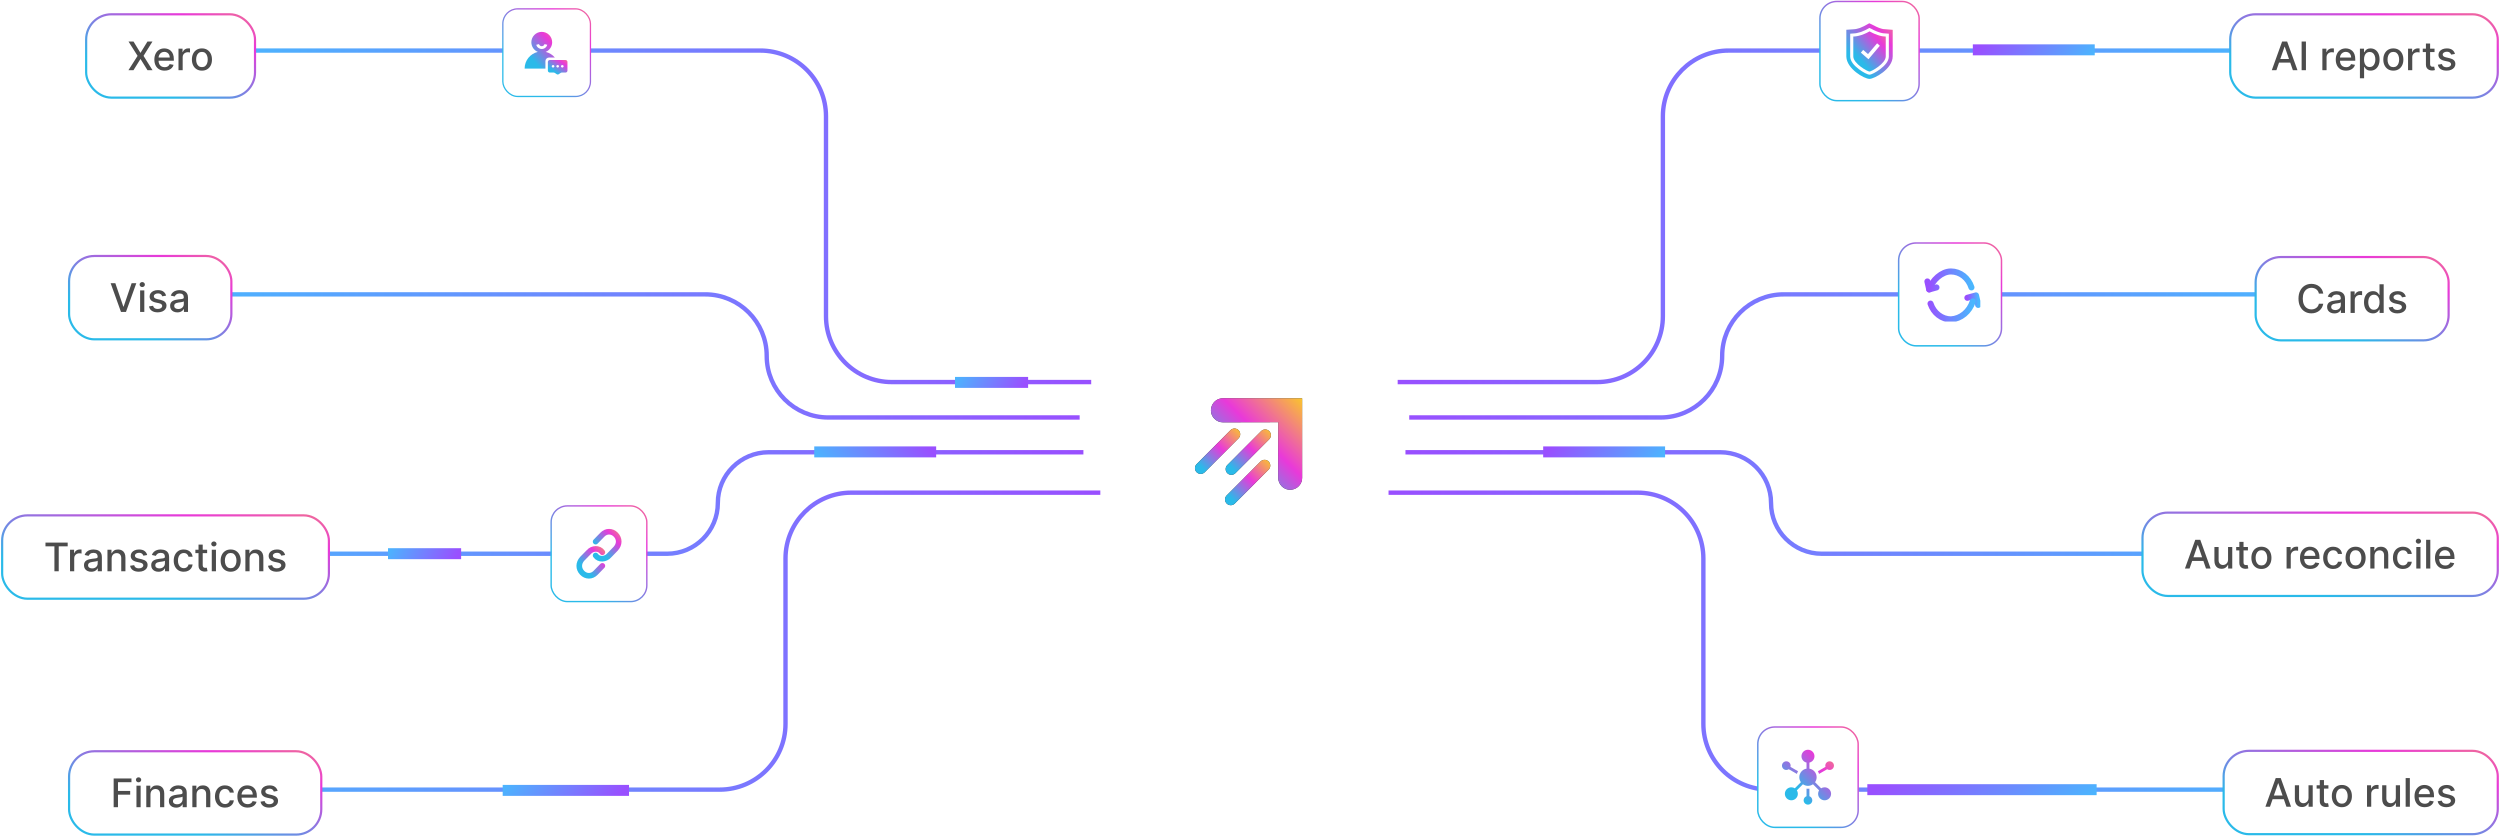 <svg width="1140" height="382" viewBox="0 0 1140 382" fill="none" xmlns="http://www.w3.org/2000/svg">
<g filter="url(#filter0_d_1409_4652)">
<rect x="523.738" y="158.963" width="91" height="79" rx="12" fill="white"/>
<path d="M593.779 177.632L557.669 177.619C552.795 177.617 550.355 183.525 553.8 186.981C554.829 188.013 556.224 188.59 557.679 188.587L582.91 188.53L582.853 213.829C582.85 215.289 583.426 216.688 584.455 217.719C587.901 221.175 593.793 218.726 593.791 213.84L593.779 177.632Z" fill="black" fill-opacity="0.8"/>
<path d="M575.079 192.599L559.656 208.064C558.636 209.086 558.636 210.743 559.656 211.766C560.165 212.276 560.833 212.532 561.5 212.532C562.168 212.532 562.836 212.276 563.345 211.766L578.769 196.3C579.787 195.277 579.787 193.622 578.769 192.599C577.752 191.578 576.099 191.578 575.079 192.599Z" fill="black" fill-opacity="0.8"/>
<path d="M564.777 192.171C563.759 191.148 562.106 191.148 561.086 192.171L545.662 207.637C544.644 208.66 544.644 210.315 545.662 211.338C546.171 211.849 546.839 212.105 547.507 212.105C548.175 212.105 548.842 211.849 549.352 211.338L564.775 195.872C565.795 194.85 565.795 193.192 564.777 192.171Z" fill="black" fill-opacity="0.8"/>
<path d="M574.797 206.446L559.373 221.912C558.355 222.933 558.355 224.59 559.373 225.613C559.882 226.124 560.55 226.38 561.218 226.38C561.886 226.38 562.553 226.124 563.063 225.613L578.486 210.147C579.506 209.126 579.506 207.469 578.486 206.446C577.468 205.425 575.815 205.425 574.797 206.446Z" fill="black" fill-opacity="0.8"/>
<path d="M593.779 177.632L557.669 177.619C552.795 177.617 550.355 183.525 553.8 186.981C554.829 188.013 556.224 188.59 557.679 188.587L582.91 188.53L582.853 213.829C582.85 215.289 583.426 216.688 584.455 217.719C587.901 221.175 593.793 218.726 593.791 213.84L593.779 177.632Z" fill="url(#paint0_linear_1409_4652)"/>
<path d="M575.079 192.599L559.656 208.064C558.636 209.086 558.636 210.743 559.656 211.766C560.165 212.276 560.833 212.532 561.5 212.532C562.168 212.532 562.836 212.276 563.345 211.766L578.769 196.3C579.787 195.277 579.787 193.622 578.769 192.599C577.752 191.578 576.099 191.578 575.079 192.599Z" fill="url(#paint1_linear_1409_4652)"/>
<path d="M564.777 192.171C563.759 191.148 562.106 191.148 561.086 192.171L545.662 207.637C544.644 208.66 544.644 210.315 545.662 211.338C546.171 211.849 546.839 212.105 547.507 212.105C548.175 212.105 548.842 211.849 549.352 211.338L564.775 195.872C565.795 194.85 565.795 193.192 564.777 192.171Z" fill="url(#paint2_linear_1409_4652)"/>
<path d="M574.797 206.446L559.373 221.912C558.355 222.933 558.355 224.59 559.373 225.613C559.882 226.124 560.55 226.38 561.218 226.38C561.886 226.38 562.553 226.124 563.063 225.613L578.486 210.147C579.506 209.126 579.506 207.469 578.486 206.446C577.468 205.425 575.815 205.425 574.797 206.446Z" fill="url(#paint3_linear_1409_4652)"/>
</g>
<path d="M637.336 174.223H728.271C744.84 174.223 758.271 160.792 758.271 144.223V53.054C758.271 36.485 771.703 23.054 788.271 23.054H1035.52" stroke="url(#paint4_linear_1409_4652)" stroke-width="2"/>
<path d="M497.59 174.223H406.654C390.086 174.223 376.654 160.792 376.654 144.223V53.054C376.654 36.485 363.223 23.054 346.654 23.054H99.404" stroke="url(#paint5_linear_1409_4652)" stroke-width="2"/>
<path d="M642.605 190.371H757.239C772.742 190.371 785.309 177.804 785.309 162.301V162.301C785.309 146.799 797.876 134.232 813.378 134.232H1053.57" stroke="url(#paint6_linear_1409_4652)" stroke-width="2"/>
<path d="M492.32 190.371H377.686C362.184 190.371 349.617 177.804 349.617 162.301V162.301C349.617 146.799 337.05 134.232 321.548 134.232H81.352" stroke="url(#paint7_linear_1409_4652)" stroke-width="2"/>
<path d="M640.891 206.227H784.451C797.231 206.227 807.592 216.587 807.592 229.368V229.368C807.592 242.148 817.952 252.509 830.733 252.509H1061.71" stroke="url(#paint8_linear_1409_4652)" stroke-width="2"/>
<path d="M494.035 206.227H350.475C337.695 206.227 327.334 216.587 327.334 229.368V229.368C327.334 242.148 316.973 252.509 304.193 252.509H73.211" stroke="url(#paint9_linear_1409_4652)" stroke-width="2"/>
<path d="M633.176 224.654H746.736C763.305 224.654 776.736 238.085 776.736 254.654V330.072C776.736 346.64 790.168 360.072 806.736 360.072H1062.14" stroke="url(#paint10_linear_1409_4652)" stroke-width="2"/>
<path d="M501.75 224.654H388.189C371.621 224.654 358.189 238.085 358.189 254.654V330.072C358.189 346.64 344.758 360.072 328.189 360.072H72.783" stroke="url(#paint11_linear_1409_4652)" stroke-width="2"/>
<rect x="865.786" y="110.806" width="46.893" height="46.893" rx="7.93" fill="white"/>
<g clip-path="url(#clip0_1409_4652)">
<path d="M897.117 135.792L901.058 134.708L902.043 139.043" stroke="url(#paint12_linear_1409_4652)" stroke-width="2.758" stroke-linecap="round" stroke-linejoin="round"/>
<path d="M899.579 137.439C898.844 139.73 897.509 141.731 895.741 143.189C893.974 144.647 891.854 145.497 889.649 145.632C887.61 145.632 885.62 144.942 883.95 143.655C882.28 142.369 881.011 140.548 880.314 138.44M883.028 131.067L879.718 131.977L878.891 128.336" stroke="url(#paint13_linear_1409_4652)" stroke-width="2.758" stroke-linecap="round" stroke-linejoin="round"/>
<path d="M879.719 131.977C881.109 127.79 885.379 123.785 889.649 123.785C891.698 123.791 893.695 124.494 895.366 125.798C897.037 127.102 898.301 128.942 898.984 131.067" stroke="url(#paint14_linear_1409_4652)" stroke-width="2.758" stroke-linecap="round" stroke-linejoin="round"/>
</g>
<rect x="865.786" y="110.806" width="46.893" height="46.893" rx="7.93" stroke="url(#paint15_linear_1409_4652)" stroke-width="0.69"/>
<rect x="801.555" y="331.516" width="45.765" height="45.765" rx="7.74" fill="white"/>
<path fill-rule="evenodd" clip-rule="evenodd" d="M816.53 349.13C816.53 349.324 816.502 349.511 816.45 349.688L819.917 351.69C819.691 352.066 819.51 352.473 819.383 352.903L815.671 350.76C815.353 350.978 814.969 351.105 814.554 351.105C813.463 351.105 812.578 350.221 812.578 349.13C812.578 348.038 813.463 347.154 814.554 347.154C815.645 347.154 816.53 348.038 816.53 349.13ZM823.773 359.626C823.991 359.654 824.212 359.668 824.437 359.668C824.658 359.668 824.877 359.654 825.091 359.628V363.073C825.859 363.344 826.409 364.076 826.409 364.937C826.409 366.028 825.524 366.913 824.433 366.913C823.342 366.913 822.457 366.028 822.457 364.937C822.457 364.077 823.006 363.345 823.773 363.074V359.626ZM829.49 352.899C829.362 352.469 829.182 352.062 828.955 351.686L832.416 349.688C832.364 349.511 832.336 349.323 832.336 349.13C832.336 348.038 833.221 347.154 834.312 347.154C835.403 347.154 836.288 348.038 836.288 349.13C836.288 350.221 835.403 351.105 834.312 351.105C833.897 351.105 833.512 350.978 833.195 350.76L829.49 352.899Z" fill="url(#paint16_linear_1409_4652)"/>
<path fill-rule="evenodd" clip-rule="evenodd" d="M825.091 347.739C826.411 347.44 827.397 346.259 827.397 344.848C827.397 343.211 826.07 341.884 824.433 341.884C822.796 341.884 821.469 343.211 821.469 344.848C821.469 346.259 822.454 347.439 823.774 347.739V350.501C821.905 350.815 820.481 352.441 820.481 354.399C820.481 355.251 820.751 356.041 821.21 356.687L818.435 359.463C817.978 359.175 817.438 359.009 816.858 359.009C815.222 359.009 813.895 360.336 813.895 361.973C813.895 363.61 815.222 364.937 816.858 364.937C818.495 364.937 819.822 363.61 819.822 361.973C819.822 361.392 819.655 360.851 819.367 360.393L822.141 357.619C822.787 358.08 823.578 358.351 824.433 358.351C825.286 358.351 826.076 358.08 826.722 357.621L829.5 360.398C829.213 360.855 829.047 361.395 829.047 361.973C829.047 363.61 830.374 364.937 832.011 364.937C833.648 364.937 834.975 363.61 834.975 361.973C834.975 360.336 833.648 359.009 832.011 359.009C831.43 359.009 830.887 359.177 830.43 359.466L827.653 356.689C828.114 356.043 828.385 355.253 828.385 354.399C828.385 352.44 826.96 350.815 825.091 350.501V347.739Z" fill="url(#paint17_linear_1409_4652)"/>
<rect x="801.555" y="331.516" width="45.765" height="45.765" rx="7.74" stroke="url(#paint18_linear_1409_4652)" stroke-width="0.673"/>
<rect x="829.887" y="0.676" width="45.223" height="45.223" rx="7.648" fill="white"/>
<path fill-rule="evenodd" clip-rule="evenodd" d="M852.4 10.602L854.574 11.659L855.472 12.126C855.789 12.286 856.079 12.416 856.601 12.613L857.215 12.837C858.022 13.136 858.591 13.231 858.826 13.261L858.902 13.27L859.025 13.275L859.128 13.282L863.074 13.598V25.685C863.074 31.475 854.641 35.974 852.502 35.974C850.02 35.974 842.135 31.349 841.934 25.898L841.93 25.685V13.579L844.758 13.382C845.128 13.354 845.473 13.326 845.747 13.301L846.027 13.272C846.228 13.245 846.894 13.138 847.943 12.805L848.263 12.686C849.039 12.39 849.651 12.095 850.003 11.914L850.335 11.736L852.4 10.602ZM852.46 12.735L851.346 13.337L851.123 13.46C851.033 13.508 850.927 13.563 850.804 13.624L850.4 13.82C849.934 14.04 849.421 14.258 848.872 14.463C848.729 14.517 848.585 14.569 848.439 14.62C847.81 14.818 847.224 14.969 846.713 15.071L846.498 15.113C846.262 15.156 846.092 15.18 845.99 15.191L845.911 15.199L843.691 15.361V25.703L843.696 25.89C843.785 27.882 845.29 29.775 847.641 31.549C849.442 32.907 851.591 34.049 852.501 34.049C853.381 34.049 855.536 32.899 857.332 31.551C859.703 29.771 861.218 27.883 861.307 25.89L861.311 25.703V15.368L859.182 15.2L859.071 15.196L858.98 15.19L858.771 15.169C858.694 15.159 858.611 15.147 858.521 15.133C858.047 15.055 857.507 14.922 856.908 14.718L856.283 14.499L855.844 14.335C855.412 14.169 855.013 13.996 854.649 13.823L854.274 13.639L854.007 13.498V13.498L853.937 13.46L853.79 13.375L853.658 13.304L852.46 12.735Z" fill="url(#paint19_linear_1409_4652)"/>
<path fill-rule="evenodd" clip-rule="evenodd" d="M856.167 15.951C857.966 16.606 859.072 16.606 859.072 16.606L859.902 16.671V25.703C859.902 29.041 853.262 32.64 852.502 32.64C851.672 32.64 845.102 29.041 845.102 25.703V16.671L846 16.606C846 16.606 847.038 16.54 848.905 15.951C850.773 15.298 852.017 14.577 852.017 14.577L852.502 14.315L853.054 14.577C853.054 14.577 854.231 15.298 856.167 15.951ZM848.562 24.001L852.02 27.012L857.208 20.86L855.963 19.747L851.813 24.656L849.6 22.758L848.562 24.001Z" fill="url(#paint20_linear_1409_4652)"/>
<rect x="829.887" y="0.676" width="45.223" height="45.223" rx="7.648" stroke="url(#paint21_linear_1409_4652)" stroke-width="0.665"/>
<rect x="251.321" y="230.695" width="43.628" height="43.628" rx="7.378" fill="white"/>
<path d="M271.602 253.298C273.091 255.455 276.225 255.076 277.761 253.298L280.815 250.141C282.541 248.203 282.603 245.7 280.815 243.828C279.071 242.002 276.417 242.002 274.673 243.828L271.602 246.985" stroke="url(#paint22_linear_1409_4652)" stroke-width="2.566" stroke-linecap="round" stroke-linejoin="round"/>
<path d="M274.676 251.83C273.186 249.673 270.069 249.941 268.533 251.72L265.462 254.837C263.736 256.775 263.675 259.317 265.462 261.189C267.207 263.015 269.86 263.015 271.605 261.189L274.676 258.033" stroke="url(#paint23_linear_1409_4652)" stroke-width="2.566" stroke-linecap="round" stroke-linejoin="round"/>
<rect x="251.321" y="230.695" width="43.628" height="43.628" rx="7.378" stroke="url(#paint24_linear_1409_4652)" stroke-width="0.642"/>
<rect x="31.5" y="116.732" width="74" height="38" rx="11.5" fill="white"/>
<path d="M52.59 129.141L56.234 139.803H56.381L60.024 129.141H62.159L57.448 142.232H55.166L50.455 129.141H52.59ZM63.896 142.232V132.414H65.807V142.232H63.896ZM64.861 130.899C64.529 130.899 64.243 130.788 64.005 130.567C63.77 130.341 63.653 130.072 63.653 129.761C63.653 129.446 63.77 129.177 64.005 128.956C64.243 128.73 64.529 128.617 64.861 128.617C65.194 128.617 65.477 128.73 65.712 128.956C65.95 129.177 66.069 129.446 66.069 129.761C66.069 130.072 65.95 130.341 65.712 130.567C65.477 130.788 65.194 130.899 64.861 130.899ZM75.736 134.811L74.004 135.118C73.931 134.896 73.816 134.685 73.658 134.485C73.505 134.285 73.296 134.121 73.032 133.993C72.768 133.865 72.438 133.801 72.041 133.801C71.5 133.801 71.048 133.923 70.686 134.165C70.324 134.404 70.143 134.713 70.143 135.092C70.143 135.42 70.264 135.685 70.507 135.885C70.75 136.085 71.142 136.249 71.683 136.377L73.243 136.735C74.146 136.944 74.82 137.266 75.263 137.7C75.706 138.135 75.928 138.7 75.928 139.394C75.928 139.982 75.757 140.506 75.416 140.967C75.079 141.423 74.609 141.78 74.004 142.04C73.403 142.3 72.706 142.43 71.913 142.43C70.814 142.43 69.917 142.196 69.222 141.727C68.528 141.254 68.102 140.583 67.944 139.714L69.791 139.432C69.906 139.914 70.143 140.278 70.501 140.526C70.859 140.768 71.325 140.89 71.901 140.89C72.527 140.89 73.028 140.76 73.403 140.5C73.778 140.236 73.965 139.914 73.965 139.535C73.965 139.228 73.85 138.97 73.62 138.761C73.394 138.552 73.047 138.395 72.578 138.288L70.916 137.924C70 137.715 69.322 137.383 68.883 136.927C68.449 136.471 68.231 135.893 68.231 135.195C68.231 134.615 68.394 134.108 68.717 133.673C69.041 133.239 69.489 132.9 70.06 132.657C70.631 132.41 71.285 132.286 72.022 132.286C73.083 132.286 73.918 132.516 74.528 132.976C75.137 133.432 75.54 134.044 75.736 134.811ZM80.886 142.45C80.264 142.45 79.701 142.334 79.199 142.104C78.696 141.87 78.297 141.531 78.003 141.088C77.714 140.645 77.569 140.101 77.569 139.458C77.569 138.904 77.675 138.448 77.888 138.09C78.101 137.732 78.389 137.449 78.751 137.24C79.114 137.031 79.518 136.874 79.966 136.767C80.413 136.66 80.869 136.579 81.334 136.524C81.922 136.456 82.399 136.401 82.765 136.358C83.132 136.311 83.398 136.236 83.564 136.134C83.731 136.032 83.814 135.866 83.814 135.636V135.591C83.814 135.033 83.656 134.6 83.341 134.293C83.03 133.986 82.565 133.833 81.947 133.833C81.304 133.833 80.797 133.976 80.426 134.261C80.059 134.543 79.806 134.856 79.665 135.201L77.869 134.792C78.082 134.195 78.393 133.714 78.802 133.347C79.216 132.976 79.691 132.708 80.228 132.542C80.765 132.371 81.329 132.286 81.922 132.286C82.314 132.286 82.729 132.333 83.168 132.427C83.611 132.516 84.025 132.682 84.408 132.925C84.796 133.168 85.114 133.516 85.361 133.967C85.608 134.415 85.731 134.996 85.731 135.712V142.232H83.865V140.89H83.788C83.665 141.137 83.479 141.38 83.232 141.619C82.985 141.857 82.667 142.055 82.28 142.213C81.892 142.371 81.427 142.45 80.886 142.45ZM81.302 140.915C81.83 140.915 82.282 140.811 82.657 140.602C83.036 140.393 83.324 140.121 83.52 139.784C83.72 139.443 83.82 139.079 83.82 138.691V137.425C83.752 137.494 83.62 137.557 83.424 137.617C83.232 137.673 83.013 137.722 82.765 137.764C82.518 137.802 82.278 137.839 82.043 137.873C81.809 137.903 81.613 137.928 81.455 137.95C81.084 137.996 80.746 138.075 80.439 138.186C80.136 138.297 79.893 138.457 79.71 138.665C79.531 138.87 79.442 139.143 79.442 139.484C79.442 139.957 79.616 140.315 79.966 140.557C80.315 140.796 80.76 140.915 81.302 140.915Z" fill="black" fill-opacity="0.7"/>
<rect x="31.5" y="116.732" width="74" height="38" rx="11.5" stroke="url(#paint25_linear_1409_4652)"/>
<rect x="0.98" y="235.009" width="149" height="38" rx="11.5" fill="white"/>
<path d="M20.735 249.118V247.418H30.866V249.118H26.782V260.509H24.813V249.118H20.735ZM31.932 260.509V250.691H33.78V252.25H33.882C34.061 251.722 34.376 251.306 34.828 251.004C35.284 250.697 35.799 250.544 36.375 250.544C36.494 250.544 36.635 250.548 36.797 250.556C36.963 250.565 37.093 250.576 37.187 250.588V252.416C37.11 252.395 36.974 252.372 36.777 252.346C36.581 252.316 36.385 252.301 36.189 252.301C35.738 252.301 35.335 252.397 34.981 252.589C34.632 252.777 34.355 253.039 34.15 253.375C33.946 253.708 33.843 254.087 33.843 254.513V260.509H31.932ZM41.61 260.726C40.988 260.726 40.425 260.611 39.922 260.381C39.419 260.147 39.021 259.808 38.727 259.365C38.437 258.921 38.292 258.378 38.292 257.735C38.292 257.181 38.399 256.725 38.612 256.367C38.825 256.009 39.113 255.725 39.475 255.517C39.837 255.308 40.242 255.15 40.689 255.044C41.137 254.937 41.593 254.856 42.057 254.801C42.645 254.733 43.123 254.677 43.489 254.634C43.856 254.588 44.122 254.513 44.288 254.411C44.454 254.309 44.537 254.142 44.537 253.912V253.867C44.537 253.309 44.38 252.877 44.064 252.57C43.753 252.263 43.289 252.11 42.671 252.11C42.027 252.11 41.52 252.252 41.15 252.538C40.783 252.819 40.53 253.132 40.389 253.478L38.593 253.068C38.806 252.472 39.117 251.99 39.526 251.624C39.939 251.253 40.414 250.985 40.951 250.818C41.488 250.648 42.053 250.563 42.645 250.563C43.037 250.563 43.453 250.61 43.892 250.703C44.335 250.793 44.748 250.959 45.132 251.202C45.52 251.445 45.837 251.792 46.084 252.244C46.331 252.691 46.455 253.273 46.455 253.989V260.509H44.589V259.166H44.512C44.388 259.414 44.203 259.657 43.956 259.895C43.709 260.134 43.391 260.332 43.003 260.49C42.615 260.647 42.151 260.726 41.61 260.726ZM42.025 259.192C42.554 259.192 43.005 259.088 43.38 258.879C43.76 258.67 44.047 258.397 44.243 258.061C44.444 257.72 44.544 257.355 44.544 256.968V255.702C44.476 255.77 44.343 255.834 44.148 255.894C43.956 255.949 43.736 255.998 43.489 256.041C43.242 256.079 43.001 256.115 42.767 256.149C42.532 256.179 42.336 256.205 42.179 256.226C41.808 256.273 41.469 256.352 41.162 256.463C40.86 256.573 40.617 256.733 40.434 256.942C40.255 257.147 40.165 257.419 40.165 257.76C40.165 258.233 40.34 258.591 40.689 258.834C41.039 259.073 41.484 259.192 42.025 259.192ZM50.912 254.679V260.509H49.001V250.691H50.835V252.289H50.957C51.182 251.769 51.536 251.351 52.018 251.036C52.504 250.72 53.115 250.563 53.852 250.563C54.521 250.563 55.107 250.703 55.61 250.985C56.113 251.262 56.503 251.675 56.78 252.225C57.057 252.774 57.195 253.454 57.195 254.264V260.509H55.284V254.494C55.284 253.782 55.099 253.226 54.728 252.826C54.357 252.421 53.848 252.218 53.2 252.218C52.757 252.218 52.363 252.314 52.018 252.506C51.677 252.698 51.406 252.979 51.206 253.35C51.01 253.716 50.912 254.159 50.912 254.679ZM67.116 253.088L65.383 253.394C65.311 253.173 65.196 252.962 65.038 252.762C64.885 252.561 64.676 252.397 64.412 252.269C64.148 252.142 63.817 252.078 63.421 252.078C62.88 252.078 62.428 252.199 62.066 252.442C61.704 252.681 61.523 252.99 61.523 253.369C61.523 253.697 61.644 253.961 61.887 254.161C62.13 254.362 62.522 254.526 63.063 254.654L64.623 255.012C65.526 255.22 66.2 255.542 66.643 255.977C67.086 256.411 67.307 256.976 67.307 257.671C67.307 258.259 67.137 258.783 66.796 259.243C66.459 259.699 65.989 260.057 65.383 260.317C64.783 260.577 64.086 260.707 63.293 260.707C62.194 260.707 61.297 260.473 60.602 260.004C59.908 259.531 59.481 258.86 59.324 257.99L61.171 257.709C61.286 258.191 61.523 258.555 61.881 258.802C62.239 259.045 62.705 259.166 63.281 259.166C63.907 259.166 64.408 259.036 64.783 258.777C65.158 258.512 65.345 258.191 65.345 257.811C65.345 257.505 65.23 257.247 65 257.038C64.774 256.829 64.427 256.671 63.958 256.565L62.296 256.201C61.38 255.992 60.702 255.659 60.263 255.203C59.829 254.747 59.611 254.17 59.611 253.471C59.611 252.892 59.773 252.384 60.097 251.95C60.421 251.515 60.868 251.176 61.44 250.934C62.011 250.686 62.665 250.563 63.402 250.563C64.463 250.563 65.298 250.793 65.908 251.253C66.517 251.709 66.92 252.321 67.116 253.088ZM72.266 260.726C71.644 260.726 71.081 260.611 70.579 260.381C70.076 260.147 69.677 259.808 69.383 259.365C69.094 258.921 68.949 258.378 68.949 257.735C68.949 257.181 69.055 256.725 69.268 256.367C69.481 256.009 69.769 255.725 70.131 255.517C70.493 255.308 70.898 255.15 71.346 255.044C71.793 254.937 72.249 254.856 72.713 254.801C73.302 254.733 73.779 254.677 74.145 254.634C74.512 254.588 74.778 254.513 74.944 254.411C75.111 254.309 75.194 254.142 75.194 253.912V253.867C75.194 253.309 75.036 252.877 74.721 252.57C74.409 252.263 73.945 252.11 73.327 252.11C72.684 252.11 72.177 252.252 71.806 252.538C71.439 252.819 71.186 253.132 71.045 253.478L69.249 253.068C69.462 252.472 69.773 251.99 70.182 251.624C70.596 251.253 71.071 250.985 71.608 250.818C72.145 250.648 72.709 250.563 73.302 250.563C73.694 250.563 74.109 250.61 74.548 250.703C74.991 250.793 75.405 250.959 75.788 251.202C76.176 251.445 76.493 251.792 76.74 252.244C76.988 252.691 77.111 253.273 77.111 253.989V260.509H75.245V259.166H75.168C75.044 259.414 74.859 259.657 74.612 259.895C74.365 260.134 74.047 260.332 73.659 260.49C73.272 260.647 72.807 260.726 72.266 260.726ZM72.682 259.192C73.21 259.192 73.662 259.088 74.037 258.879C74.416 258.67 74.704 258.397 74.9 258.061C75.1 257.72 75.2 257.355 75.2 256.968V255.702C75.132 255.77 75 255.834 74.804 255.894C74.612 255.949 74.392 255.998 74.145 256.041C73.898 256.079 73.657 256.115 73.423 256.149C73.189 256.179 72.993 256.205 72.835 256.226C72.464 256.273 72.125 256.352 71.819 256.463C71.516 256.573 71.273 256.733 71.09 256.942C70.911 257.147 70.822 257.419 70.822 257.76C70.822 258.233 70.996 258.591 71.346 258.834C71.695 259.073 72.14 259.192 72.682 259.192ZM83.793 260.707C82.842 260.707 82.024 260.492 81.338 260.061C80.656 259.627 80.132 259.028 79.766 258.265C79.399 257.502 79.216 256.629 79.216 255.644C79.216 254.647 79.403 253.767 79.778 253.005C80.153 252.237 80.682 251.639 81.364 251.208C82.045 250.778 82.849 250.563 83.773 250.563C84.519 250.563 85.184 250.701 85.768 250.978C86.352 251.251 86.822 251.634 87.18 252.129C87.543 252.623 87.758 253.201 87.826 253.861H85.966C85.864 253.401 85.629 253.005 85.263 252.672C84.9 252.34 84.415 252.174 83.805 252.174C83.273 252.174 82.806 252.314 82.406 252.595C82.009 252.872 81.7 253.269 81.479 253.784C81.257 254.296 81.146 254.901 81.146 255.6C81.146 256.316 81.255 256.934 81.472 257.453C81.689 257.973 81.996 258.376 82.393 258.661C82.793 258.947 83.264 259.09 83.805 259.09C84.168 259.09 84.496 259.024 84.79 258.892C85.088 258.755 85.337 258.561 85.538 258.31C85.742 258.059 85.885 257.756 85.966 257.402H87.826C87.758 258.037 87.551 258.604 87.206 259.103C86.861 259.601 86.398 259.993 85.819 260.279C85.243 260.564 84.568 260.707 83.793 260.707ZM94.453 250.691V252.225H89.09V250.691H94.453ZM90.528 248.338H92.439V257.626C92.439 257.997 92.495 258.276 92.606 258.463C92.716 258.647 92.859 258.772 93.034 258.84C93.213 258.904 93.407 258.936 93.615 258.936C93.769 258.936 93.903 258.926 94.018 258.904C94.133 258.883 94.223 258.866 94.287 258.853L94.632 260.432C94.521 260.475 94.363 260.517 94.159 260.56C93.954 260.607 93.699 260.632 93.392 260.637C92.889 260.645 92.42 260.556 91.986 260.368C91.551 260.181 91.199 259.891 90.931 259.499C90.662 259.107 90.528 258.615 90.528 258.022V248.338ZM96.567 260.509V250.691H98.478V260.509H96.567ZM97.532 249.176C97.2 249.176 96.914 249.065 96.676 248.843C96.441 248.617 96.324 248.349 96.324 248.038C96.324 247.723 96.441 247.454 96.676 247.233C96.914 247.007 97.2 246.894 97.532 246.894C97.865 246.894 98.148 247.007 98.382 247.233C98.621 247.454 98.74 247.723 98.74 248.038C98.74 248.349 98.621 248.617 98.382 248.843C98.148 249.065 97.865 249.176 97.532 249.176ZM105.185 260.707C104.265 260.707 103.461 260.496 102.775 260.074C102.089 259.652 101.557 259.062 101.177 258.304C100.798 257.545 100.608 256.659 100.608 255.644C100.608 254.626 100.798 253.735 101.177 252.973C101.557 252.21 102.089 251.617 102.775 251.196C103.461 250.774 104.265 250.563 105.185 250.563C106.106 250.563 106.909 250.774 107.595 251.196C108.281 251.617 108.814 252.21 109.193 252.973C109.572 253.735 109.762 254.626 109.762 255.644C109.762 256.659 109.572 257.545 109.193 258.304C108.814 259.062 108.281 259.652 107.595 260.074C106.909 260.496 106.106 260.707 105.185 260.707ZM105.191 259.103C105.788 259.103 106.282 258.945 106.674 258.63C107.066 258.314 107.356 257.894 107.544 257.37C107.736 256.846 107.831 256.269 107.831 255.638C107.831 255.012 107.736 254.436 107.544 253.912C107.356 253.384 107.066 252.96 106.674 252.64C106.282 252.321 105.788 252.161 105.191 252.161C104.591 252.161 104.092 252.321 103.696 252.64C103.304 252.96 103.012 253.384 102.82 253.912C102.633 254.436 102.539 255.012 102.539 255.638C102.539 256.269 102.633 256.846 102.82 257.37C103.012 257.894 103.304 258.314 103.696 258.63C104.092 258.945 104.591 259.103 105.191 259.103ZM113.806 254.679V260.509H111.895V250.691H113.73V252.289H113.851C114.077 251.769 114.431 251.351 114.912 251.036C115.398 250.72 116.009 250.563 116.747 250.563C117.416 250.563 118.002 250.703 118.505 250.985C119.007 251.262 119.397 251.675 119.674 252.225C119.951 252.774 120.09 253.454 120.09 254.264V260.509H118.179V254.494C118.179 253.782 117.993 253.226 117.622 252.826C117.252 252.421 116.742 252.218 116.095 252.218C115.652 252.218 115.257 252.314 114.912 252.506C114.571 252.698 114.301 252.979 114.1 253.35C113.904 253.716 113.806 254.159 113.806 254.679ZM130.01 253.088L128.278 253.394C128.206 253.173 128.09 252.962 127.933 252.762C127.779 252.561 127.571 252.397 127.306 252.269C127.042 252.142 126.712 252.078 126.316 252.078C125.774 252.078 125.323 252.199 124.96 252.442C124.598 252.681 124.417 252.99 124.417 253.369C124.417 253.697 124.539 253.961 124.782 254.161C125.024 254.362 125.416 254.526 125.958 254.654L127.517 255.012C128.421 255.22 129.094 255.542 129.537 255.977C129.98 256.411 130.202 256.976 130.202 257.671C130.202 258.259 130.032 258.783 129.691 259.243C129.354 259.699 128.883 260.057 128.278 260.317C127.677 260.577 126.98 260.707 126.188 260.707C125.088 260.707 124.191 260.473 123.497 260.004C122.802 259.531 122.376 258.86 122.218 257.99L124.066 257.709C124.181 258.191 124.417 258.555 124.775 258.802C125.133 259.045 125.6 259.166 126.175 259.166C126.801 259.166 127.302 259.036 127.677 258.777C128.052 258.512 128.24 258.191 128.24 257.811C128.24 257.505 128.125 257.247 127.894 257.038C127.669 256.829 127.321 256.671 126.853 256.565L125.191 256.201C124.274 255.992 123.597 255.659 123.158 255.203C122.723 254.747 122.506 254.17 122.506 253.471C122.506 252.892 122.668 252.384 122.992 251.95C123.316 251.515 123.763 251.176 124.334 250.934C124.905 250.686 125.559 250.563 126.296 250.563C127.358 250.563 128.193 250.793 128.802 251.253C129.411 251.709 129.814 252.321 130.01 253.088Z" fill="black" fill-opacity="0.7"/>
<rect x="0.98" y="235.009" width="149" height="38" rx="11.5" stroke="url(#paint26_linear_1409_4652)"/>
<rect x="1013.98" y="342.384" width="125" height="38" rx="11.5" fill="white"/>
<path d="M1035.11 367.884H1033.02L1037.73 354.793H1040.01L1044.72 367.884H1042.62L1038.92 357.171H1038.82L1035.11 367.884ZM1035.47 362.758H1042.27V364.42H1035.47V362.758ZM1052.68 363.813V358.066H1054.6V367.884H1052.72V366.184H1052.61C1052.39 366.708 1052.03 367.145 1051.53 367.494C1051.03 367.84 1050.42 368.012 1049.68 368.012C1049.05 368.012 1048.49 367.874 1048.01 367.597C1047.52 367.315 1047.14 366.9 1046.87 366.35C1046.59 365.8 1046.46 365.121 1046.46 364.311V358.066H1048.37V364.081C1048.37 364.75 1048.56 365.283 1048.93 365.679C1049.3 366.075 1049.78 366.273 1050.37 366.273C1050.73 366.273 1051.08 366.184 1051.44 366.005C1051.8 365.826 1052.09 365.555 1052.33 365.193C1052.57 364.831 1052.68 364.371 1052.68 363.813ZM1061.75 358.066V359.6H1056.38V358.066H1061.75ZM1057.82 355.714H1059.73V365.001C1059.73 365.372 1059.79 365.651 1059.9 365.839C1060.01 366.022 1060.15 366.148 1060.33 366.216C1060.51 366.28 1060.7 366.312 1060.91 366.312C1061.06 366.312 1061.2 366.301 1061.31 366.28C1061.43 366.259 1061.52 366.242 1061.58 366.229L1061.93 367.808C1061.81 367.85 1061.66 367.893 1061.45 367.935C1061.25 367.982 1060.99 368.008 1060.69 368.012C1060.18 368.021 1059.71 367.931 1059.28 367.744C1058.84 367.556 1058.49 367.266 1058.22 366.874C1057.96 366.482 1057.82 365.99 1057.82 365.398V355.714ZM1067.89 368.082C1066.97 368.082 1066.17 367.871 1065.48 367.45C1064.8 367.028 1064.26 366.438 1063.88 365.679C1063.5 364.92 1063.31 364.034 1063.31 363.02C1063.31 362.001 1063.5 361.111 1063.88 360.348C1064.26 359.585 1064.8 358.993 1065.48 358.571C1066.17 358.149 1066.97 357.938 1067.89 357.938C1068.81 357.938 1069.61 358.149 1070.3 358.571C1070.99 358.993 1071.52 359.585 1071.9 360.348C1072.28 361.111 1072.47 362.001 1072.47 363.02C1072.47 364.034 1072.28 364.92 1071.9 365.679C1071.52 366.438 1070.99 367.028 1070.3 367.45C1069.61 367.871 1068.81 368.082 1067.89 368.082ZM1067.9 366.478C1068.49 366.478 1068.99 366.32 1069.38 366.005C1069.77 365.69 1070.06 365.27 1070.25 364.746C1070.44 364.222 1070.54 363.644 1070.54 363.014C1070.54 362.387 1070.44 361.812 1070.25 361.288C1070.06 360.759 1069.77 360.335 1069.38 360.016C1068.99 359.696 1068.49 359.536 1067.9 359.536C1067.3 359.536 1066.8 359.696 1066.4 360.016C1066.01 360.335 1065.72 360.759 1065.53 361.288C1065.34 361.812 1065.24 362.387 1065.24 363.014C1065.24 363.644 1065.34 364.222 1065.53 364.746C1065.72 365.27 1066.01 365.69 1066.4 366.005C1066.8 366.32 1067.3 366.478 1067.9 366.478ZM1079.36 367.884V358.066H1081.21V359.626H1081.31C1081.49 359.097 1081.81 358.682 1082.26 358.379C1082.72 358.072 1083.23 357.919 1083.81 357.919C1083.93 357.919 1084.07 357.923 1084.23 357.932C1084.4 357.94 1084.53 357.951 1084.62 357.964V359.792C1084.54 359.771 1084.41 359.747 1084.21 359.722C1084.01 359.692 1083.82 359.677 1083.62 359.677C1083.17 359.677 1082.77 359.773 1082.41 359.965C1082.06 360.152 1081.79 360.414 1081.58 360.751C1081.38 361.083 1081.28 361.462 1081.28 361.889V367.884H1079.36ZM1092.49 363.813V358.066H1094.41V367.884H1092.53V366.184H1092.43C1092.2 366.708 1091.84 367.145 1091.34 367.494C1090.85 367.84 1090.23 368.012 1089.49 368.012C1088.86 368.012 1088.31 367.874 1087.82 367.597C1087.34 367.315 1086.96 366.9 1086.68 366.35C1086.41 365.8 1086.27 365.121 1086.27 364.311V358.066H1088.18V364.081C1088.18 364.75 1088.37 365.283 1088.74 365.679C1089.11 366.075 1089.59 366.273 1090.19 366.273C1090.54 366.273 1090.9 366.184 1091.25 366.005C1091.61 365.826 1091.91 365.555 1092.14 365.193C1092.38 364.831 1092.5 364.371 1092.49 363.813ZM1098.89 354.793V367.884H1096.98V354.793H1098.89ZM1105.69 368.082C1104.72 368.082 1103.89 367.876 1103.19 367.462C1102.5 367.045 1101.96 366.459 1101.58 365.705C1101.21 364.946 1101.02 364.058 1101.02 363.039C1101.02 362.033 1101.21 361.147 1101.58 360.38C1101.96 359.613 1102.49 359.014 1103.17 358.584C1103.85 358.153 1104.65 357.938 1105.56 357.938C1106.11 357.938 1106.65 358.03 1107.17 358.213C1107.69 358.396 1108.16 358.684 1108.57 359.076C1108.98 359.468 1109.31 359.977 1109.55 360.604C1109.79 361.226 1109.9 361.982 1109.9 362.873V363.55H1102.1V362.119H1108.03C1108.03 361.616 1107.93 361.17 1107.72 360.783C1107.52 360.391 1107.23 360.082 1106.86 359.856C1106.5 359.63 1106.06 359.517 1105.57 359.517C1105.03 359.517 1104.56 359.649 1104.16 359.913C1103.77 360.173 1103.46 360.514 1103.24 360.936C1103.03 361.354 1102.92 361.808 1102.92 362.298V363.416C1102.92 364.072 1103.04 364.631 1103.27 365.091C1103.5 365.551 1103.83 365.903 1104.25 366.146C1104.67 366.384 1105.15 366.504 1105.71 366.504C1106.07 366.504 1106.4 366.452 1106.7 366.35C1107 366.244 1107.26 366.086 1107.48 365.877C1107.69 365.668 1107.86 365.411 1107.97 365.104L1109.78 365.43C1109.64 365.962 1109.38 366.429 1109 366.83C1108.63 367.226 1108.17 367.535 1107.6 367.756C1107.05 367.974 1106.41 368.082 1105.69 368.082ZM1119.38 360.463L1117.65 360.77C1117.58 360.548 1117.46 360.337 1117.3 360.137C1117.15 359.937 1116.94 359.773 1116.68 359.645C1116.41 359.517 1116.08 359.453 1115.69 359.453C1115.15 359.453 1114.69 359.575 1114.33 359.818C1113.97 360.056 1113.79 360.365 1113.79 360.744C1113.79 361.072 1113.91 361.337 1114.15 361.537C1114.4 361.737 1114.79 361.901 1115.33 362.029L1116.89 362.387C1117.79 362.596 1118.47 362.918 1118.91 363.352C1119.35 363.787 1119.57 364.352 1119.57 365.046C1119.57 365.634 1119.4 366.158 1119.06 366.619C1118.73 367.075 1118.26 367.433 1117.65 367.693C1117.05 367.952 1116.35 368.082 1115.56 368.082C1114.46 368.082 1113.56 367.848 1112.87 367.379C1112.17 366.906 1111.75 366.235 1111.59 365.366L1113.44 365.085C1113.55 365.566 1113.79 365.93 1114.15 366.178C1114.51 366.42 1114.97 366.542 1115.55 366.542C1116.17 366.542 1116.67 366.412 1117.05 366.152C1117.42 365.888 1117.61 365.566 1117.61 365.187C1117.61 364.88 1117.5 364.622 1117.27 364.413C1117.04 364.205 1116.69 364.047 1116.22 363.94L1114.56 363.576C1113.65 363.367 1112.97 363.035 1112.53 362.579C1112.1 362.123 1111.88 361.545 1111.88 360.847C1111.88 360.267 1112.04 359.76 1112.36 359.325C1112.69 358.891 1113.14 358.552 1113.71 358.309C1114.28 358.062 1114.93 357.938 1115.67 357.938C1116.73 357.938 1117.56 358.168 1118.17 358.629C1118.78 359.085 1119.19 359.696 1119.38 360.463Z" fill="black" fill-opacity="0.7"/>
<rect x="1013.98" y="342.384" width="125" height="38" rx="11.5" stroke="url(#paint27_linear_1409_4652)"/>
<rect x="31.5" y="342.572" width="115" height="38" rx="11.5" fill="white"/>
<path d="M51.828 368.072V354.981H59.946V356.681H53.803V360.67H59.364V362.363H53.803V368.072H51.828ZM62.221 368.072V358.253H64.132V368.072H62.221ZM63.187 356.738C62.854 356.738 62.569 356.628 62.33 356.406C62.096 356.18 61.978 355.912 61.978 355.601C61.978 355.285 62.096 355.017 62.33 354.795C62.569 354.569 62.854 354.456 63.187 354.456C63.519 354.456 63.802 354.569 64.037 354.795C64.275 355.017 64.395 355.285 64.395 355.601C64.395 355.912 64.275 356.18 64.037 356.406C63.802 356.628 63.519 356.738 63.187 356.738ZM68.615 362.242V368.072H66.704V358.253H68.538V359.851H68.66C68.886 359.331 69.239 358.914 69.721 358.599C70.207 358.283 70.818 358.126 71.555 358.126C72.224 358.126 72.81 358.266 73.313 358.547C73.816 358.824 74.206 359.238 74.483 359.787C74.76 360.337 74.898 361.017 74.898 361.827V368.072H72.987V362.057C72.987 361.345 72.802 360.789 72.431 360.388C72.06 359.983 71.551 359.781 70.903 359.781C70.46 359.781 70.066 359.877 69.721 360.069C69.38 360.26 69.109 360.542 68.909 360.912C68.713 361.279 68.615 361.722 68.615 362.242ZM80.319 368.289C79.697 368.289 79.134 368.174 78.631 367.944C78.129 367.709 77.73 367.371 77.436 366.927C77.146 366.484 77.001 365.941 77.001 365.297C77.001 364.743 77.108 364.287 77.321 363.929C77.534 363.572 77.822 363.288 78.184 363.079C78.546 362.871 78.951 362.713 79.398 362.606C79.846 362.5 80.302 362.419 80.766 362.363C81.354 362.295 81.832 362.24 82.198 362.197C82.564 362.15 82.831 362.076 82.997 361.974C83.163 361.871 83.246 361.705 83.246 361.475V361.43C83.246 360.872 83.089 360.439 82.773 360.133C82.462 359.826 81.998 359.672 81.38 359.672C80.736 359.672 80.229 359.815 79.859 360.101C79.492 360.382 79.239 360.695 79.098 361.04L77.302 360.631C77.515 360.035 77.826 359.553 78.235 359.187C78.648 358.816 79.124 358.547 79.66 358.381C80.197 358.211 80.762 358.126 81.354 358.126C81.746 358.126 82.162 358.172 82.601 358.266C83.044 358.356 83.457 358.522 83.841 358.765C84.229 359.008 84.546 359.355 84.793 359.807C85.04 360.254 85.164 360.836 85.164 361.552V368.072H83.297V366.729H83.221C83.097 366.976 82.912 367.219 82.665 367.458C82.418 367.697 82.1 367.895 81.712 368.052C81.325 368.21 80.86 368.289 80.319 368.289ZM80.734 366.755C81.263 366.755 81.714 366.65 82.089 366.442C82.469 366.233 82.756 365.96 82.952 365.623C83.153 365.282 83.253 364.918 83.253 364.53V363.265C83.185 363.333 83.052 363.397 82.856 363.456C82.665 363.512 82.445 363.561 82.198 363.603C81.951 363.642 81.71 363.678 81.476 363.712C81.241 363.742 81.045 363.768 80.888 363.789C80.517 363.836 80.178 363.915 79.871 364.025C79.569 364.136 79.326 364.296 79.143 364.505C78.964 364.709 78.874 364.982 78.874 365.323C78.874 365.796 79.049 366.154 79.398 366.397C79.748 366.635 80.193 366.755 80.734 366.755ZM89.621 362.242V368.072H87.71V358.253H89.544V359.851H89.666C89.891 359.331 90.245 358.914 90.727 358.599C91.212 358.283 91.824 358.126 92.561 358.126C93.23 358.126 93.816 358.266 94.319 358.547C94.822 358.824 95.212 359.238 95.489 359.787C95.766 360.337 95.904 361.017 95.904 361.827V368.072H93.993V362.057C93.993 361.345 93.808 360.789 93.437 360.388C93.066 359.983 92.557 359.781 91.909 359.781C91.466 359.781 91.072 359.877 90.727 360.069C90.386 360.26 90.115 360.542 89.915 360.912C89.719 361.279 89.621 361.722 89.621 362.242ZM102.603 368.27C101.653 368.27 100.835 368.054 100.149 367.624C99.467 367.189 98.943 366.591 98.576 365.828C98.21 365.065 98.026 364.192 98.026 363.207C98.026 362.21 98.214 361.33 98.589 360.567C98.964 359.8 99.492 359.202 100.174 358.771C100.856 358.341 101.659 358.126 102.584 358.126C103.33 358.126 103.994 358.264 104.578 358.541C105.162 358.814 105.633 359.197 105.991 359.692C106.353 360.186 106.568 360.763 106.636 361.424H104.776C104.674 360.964 104.44 360.567 104.073 360.235C103.711 359.902 103.225 359.736 102.616 359.736C102.083 359.736 101.617 359.877 101.216 360.158C100.82 360.435 100.511 360.831 100.289 361.347C100.068 361.858 99.957 362.464 99.957 363.162C99.957 363.878 100.065 364.496 100.283 365.016C100.5 365.536 100.807 365.939 101.203 366.224C101.604 366.51 102.075 366.652 102.616 366.652C102.978 366.652 103.306 366.586 103.6 366.454C103.899 366.318 104.148 366.124 104.348 365.873C104.553 365.621 104.695 365.319 104.776 364.965H106.636C106.568 365.6 106.362 366.167 106.016 366.665C105.671 367.164 105.209 367.556 104.629 367.841C104.054 368.127 103.379 368.27 102.603 368.27ZM112.912 368.27C111.945 368.27 111.111 368.063 110.413 367.65C109.718 367.232 109.181 366.646 108.802 365.892C108.427 365.133 108.239 364.245 108.239 363.226C108.239 362.221 108.427 361.334 108.802 360.567C109.181 359.8 109.709 359.202 110.387 358.771C111.069 358.341 111.866 358.126 112.778 358.126C113.332 358.126 113.869 358.217 114.388 358.4C114.908 358.584 115.375 358.871 115.788 359.263C116.202 359.655 116.528 360.165 116.766 360.791C117.005 361.413 117.124 362.17 117.124 363.06V363.738H109.32V362.306H115.251C115.251 361.803 115.149 361.358 114.945 360.97C114.74 360.578 114.452 360.269 114.082 360.043C113.715 359.817 113.285 359.704 112.79 359.704C112.253 359.704 111.785 359.836 111.384 360.101C110.988 360.361 110.681 360.702 110.464 361.123C110.251 361.541 110.144 361.995 110.144 362.485V363.603C110.144 364.26 110.259 364.818 110.489 365.278C110.724 365.738 111.05 366.09 111.467 366.333C111.885 366.572 112.373 366.691 112.931 366.691C113.293 366.691 113.623 366.64 113.922 366.537C114.22 366.431 114.478 366.273 114.695 366.064C114.913 365.856 115.079 365.598 115.194 365.291L117.003 365.617C116.858 366.15 116.598 366.616 116.223 367.017C115.852 367.413 115.386 367.722 114.823 367.944C114.265 368.161 113.628 368.27 112.912 368.27ZM126.602 360.65L124.87 360.957C124.797 360.736 124.682 360.525 124.525 360.324C124.371 360.124 124.162 359.96 123.898 359.832C123.634 359.704 123.304 359.64 122.907 359.64C122.366 359.64 121.915 359.762 121.552 360.005C121.19 360.243 121.009 360.552 121.009 360.932C121.009 361.26 121.13 361.524 121.373 361.724C121.616 361.925 122.008 362.089 122.549 362.216L124.109 362.574C125.013 362.783 125.686 363.105 126.129 363.54C126.572 363.974 126.794 364.539 126.794 365.233C126.794 365.822 126.623 366.346 126.282 366.806C125.946 367.262 125.475 367.62 124.87 367.88C124.269 368.14 123.572 368.27 122.78 368.27C121.68 368.27 120.783 368.035 120.089 367.567C119.394 367.094 118.968 366.422 118.81 365.553L120.657 365.272C120.772 365.753 121.009 366.118 121.367 366.365C121.725 366.608 122.191 366.729 122.767 366.729C123.393 366.729 123.894 366.599 124.269 366.339C124.644 366.075 124.831 365.753 124.831 365.374C124.831 365.067 124.716 364.809 124.486 364.601C124.26 364.392 123.913 364.234 123.444 364.128L121.782 363.763C120.866 363.554 120.189 363.222 119.75 362.766C119.315 362.31 119.098 361.733 119.098 361.034C119.098 360.454 119.26 359.947 119.584 359.513C119.907 359.078 120.355 358.739 120.926 358.496C121.497 358.249 122.151 358.126 122.888 358.126C123.949 358.126 124.785 358.356 125.394 358.816C126.003 359.272 126.406 359.883 126.602 360.65Z" fill="black" fill-opacity="0.7"/>
<rect x="31.5" y="342.572" width="115" height="38" rx="11.5" stroke="url(#paint28_linear_1409_4652)"/>
<rect x="39.285" y="6.516" width="77" height="38" rx="11.5" fill="white"/>
<path d="M60.875 18.925L64.007 24.045H64.109L67.242 18.925H69.53L65.452 25.471L69.555 32.016H67.254L64.109 26.966H64.007L60.862 32.016H58.561L62.735 25.471L58.587 18.925H60.875ZM75.057 32.214C74.09 32.214 73.257 32.008 72.558 31.594C71.864 31.177 71.326 30.591 70.947 29.836C70.572 29.078 70.385 28.189 70.385 27.171C70.385 26.165 70.572 25.279 70.947 24.512C71.326 23.745 71.855 23.146 72.532 22.716C73.214 22.285 74.011 22.07 74.923 22.07C75.477 22.07 76.014 22.162 76.534 22.345C77.054 22.528 77.52 22.816 77.934 23.208C78.347 23.6 78.673 24.109 78.912 24.736C79.15 25.358 79.27 26.114 79.27 27.005V27.682H71.465V26.25H77.397C77.397 25.748 77.295 25.302 77.09 24.915C76.885 24.523 76.598 24.214 76.227 23.988C75.861 23.762 75.43 23.649 74.936 23.649C74.399 23.649 73.93 23.781 73.53 24.045C73.133 24.305 72.826 24.646 72.609 25.068C72.396 25.486 72.29 25.939 72.29 26.43V27.548C72.29 28.204 72.405 28.763 72.635 29.223C72.869 29.683 73.195 30.035 73.613 30.277C74.03 30.516 74.518 30.635 75.076 30.635C75.439 30.635 75.769 30.584 76.067 30.482C76.366 30.375 76.623 30.218 76.841 30.009C77.058 29.8 77.224 29.542 77.339 29.236L79.148 29.562C79.003 30.094 78.743 30.561 78.368 30.961C77.998 31.358 77.531 31.667 76.969 31.888C76.41 32.106 75.773 32.214 75.057 32.214ZM81.39 32.016V22.198H83.238V23.758H83.34C83.519 23.229 83.834 22.814 84.286 22.511C84.742 22.204 85.257 22.051 85.833 22.051C85.952 22.051 86.093 22.055 86.255 22.064C86.421 22.072 86.551 22.083 86.644 22.096V23.924C86.568 23.902 86.431 23.879 86.235 23.854C86.039 23.824 85.843 23.809 85.647 23.809C85.196 23.809 84.793 23.905 84.439 24.096C84.09 24.284 83.813 24.546 83.608 24.883C83.404 25.215 83.302 25.594 83.302 26.02V32.016H81.39ZM92.083 32.214C91.162 32.214 90.359 32.003 89.673 31.581C88.987 31.16 88.454 30.569 88.075 29.811C87.695 29.052 87.506 28.166 87.506 27.152C87.506 26.133 87.695 25.243 88.075 24.48C88.454 23.717 88.987 23.125 89.673 22.703C90.359 22.281 91.162 22.07 92.083 22.07C93.003 22.07 93.806 22.281 94.492 22.703C95.178 23.125 95.711 23.717 96.09 24.48C96.47 25.243 96.659 26.133 96.659 27.152C96.659 28.166 96.47 29.052 96.09 29.811C95.711 30.569 95.178 31.16 94.492 31.581C93.806 32.003 93.003 32.214 92.083 32.214ZM92.089 30.61C92.686 30.61 93.18 30.452 93.572 30.137C93.964 29.822 94.254 29.402 94.441 28.878C94.633 28.354 94.729 27.776 94.729 27.145C94.729 26.519 94.633 25.944 94.441 25.419C94.254 24.891 93.964 24.467 93.572 24.148C93.18 23.828 92.686 23.668 92.089 23.668C91.488 23.668 90.99 23.828 90.593 24.148C90.201 24.467 89.909 24.891 89.718 25.419C89.53 25.944 89.436 26.519 89.436 27.145C89.436 27.776 89.53 28.354 89.718 28.878C89.909 29.402 90.201 29.822 90.593 30.137C90.99 30.452 91.488 30.61 92.089 30.61Z" fill="black" fill-opacity="0.7"/>
<rect x="39.285" y="6.516" width="77" height="38" rx="11.5" stroke="url(#paint29_linear_1409_4652)"/>
<rect x="976.98" y="233.751" width="162" height="38" rx="11.5" fill="white"/>
<path d="M998.43 259.251H996.333L1001.04 246.16H1003.33L1008.04 259.251H1005.94L1002.24 248.538H1002.14L998.43 259.251ZM998.781 254.125H1005.58V255.786H998.781V254.125ZM1015.99 255.179V249.433H1017.91V259.251H1016.03V257.551H1015.93C1015.7 258.075 1015.34 258.512 1014.84 258.861C1014.35 259.206 1013.73 259.379 1013 259.379C1012.36 259.379 1011.81 259.24 1011.32 258.963C1010.84 258.682 1010.46 258.267 1010.18 257.717C1009.91 257.167 1009.77 256.487 1009.77 255.678V249.433H1011.69V255.448C1011.69 256.117 1011.87 256.649 1012.24 257.046C1012.61 257.442 1013.09 257.64 1013.69 257.64C1014.04 257.64 1014.4 257.551 1014.75 257.372C1015.11 257.193 1015.41 256.922 1015.64 256.56C1015.88 256.198 1016 255.737 1015.99 255.179ZM1025.06 249.433V250.967H1019.7V249.433H1025.06ZM1021.14 247.081H1023.05V256.368C1023.05 256.739 1023.1 257.018 1023.21 257.206C1023.33 257.389 1023.47 257.514 1023.64 257.583C1023.82 257.647 1024.02 257.679 1024.22 257.679C1024.38 257.679 1024.51 257.668 1024.63 257.647C1024.74 257.625 1024.83 257.608 1024.9 257.595L1025.24 259.174C1025.13 259.217 1024.97 259.259 1024.77 259.302C1024.56 259.349 1024.31 259.375 1024 259.379C1023.5 259.387 1023.03 259.298 1022.59 259.11C1022.16 258.923 1021.81 258.633 1021.54 258.241C1021.27 257.849 1021.14 257.357 1021.14 256.764V247.081ZM1031.21 259.449C1030.29 259.449 1029.48 259.238 1028.8 258.816C1028.11 258.394 1027.58 257.804 1027.2 257.046C1026.82 256.287 1026.63 255.401 1026.63 254.387C1026.63 253.368 1026.82 252.478 1027.2 251.715C1027.58 250.952 1028.11 250.36 1028.8 249.938C1029.48 249.516 1030.29 249.305 1031.21 249.305C1032.13 249.305 1032.93 249.516 1033.62 249.938C1034.3 250.36 1034.84 250.952 1035.21 251.715C1035.59 252.478 1035.78 253.368 1035.78 254.387C1035.78 255.401 1035.59 256.287 1035.21 257.046C1034.84 257.804 1034.3 258.394 1033.62 258.816C1032.93 259.238 1032.13 259.449 1031.21 259.449ZM1031.21 257.845C1031.81 257.845 1032.3 257.687 1032.7 257.372C1033.09 257.056 1033.38 256.637 1033.57 256.112C1033.76 255.588 1033.85 255.011 1033.85 254.38C1033.85 253.754 1033.76 253.179 1033.57 252.654C1033.38 252.126 1033.09 251.702 1032.7 251.382C1032.3 251.063 1031.81 250.903 1031.21 250.903C1030.61 250.903 1030.11 251.063 1029.72 251.382C1029.33 251.702 1029.03 252.126 1028.84 252.654C1028.65 253.179 1028.56 253.754 1028.56 254.38C1028.56 255.011 1028.65 255.588 1028.84 256.112C1029.03 256.637 1029.33 257.056 1029.72 257.372C1030.11 257.687 1030.61 257.845 1031.21 257.845ZM1042.68 259.251V249.433H1044.53V250.992H1044.63C1044.81 250.464 1045.12 250.049 1045.58 249.746C1046.03 249.439 1046.55 249.286 1047.12 249.286C1047.24 249.286 1047.38 249.29 1047.54 249.299C1047.71 249.307 1047.84 249.318 1047.93 249.331V251.159C1047.86 251.137 1047.72 251.114 1047.53 251.088C1047.33 251.059 1047.13 251.044 1046.94 251.044C1046.49 251.044 1046.08 251.139 1045.73 251.331C1045.38 251.519 1045.1 251.781 1044.9 252.117C1044.69 252.45 1044.59 252.829 1044.59 253.255V259.251H1042.68ZM1053.47 259.449C1052.5 259.449 1051.67 259.242 1050.97 258.829C1050.27 258.411 1049.74 257.826 1049.36 257.071C1048.98 256.313 1048.8 255.424 1048.8 254.406C1048.8 253.4 1048.98 252.514 1049.36 251.747C1049.74 250.98 1050.27 250.381 1050.94 249.951C1051.63 249.52 1052.42 249.305 1053.33 249.305C1053.89 249.305 1054.43 249.397 1054.95 249.58C1055.46 249.763 1055.93 250.051 1056.34 250.443C1056.76 250.835 1057.08 251.344 1057.32 251.97C1057.56 252.593 1057.68 253.349 1057.68 254.24V254.917H1049.88V253.485H1055.81C1055.81 252.983 1055.71 252.537 1055.5 252.149C1055.3 251.757 1055.01 251.448 1054.64 251.223C1054.27 250.997 1053.84 250.884 1053.35 250.884C1052.81 250.884 1052.34 251.016 1051.94 251.28C1051.54 251.54 1051.24 251.881 1051.02 252.303C1050.81 252.72 1050.7 253.174 1050.7 253.664V254.783C1050.7 255.439 1050.82 255.997 1051.05 256.458C1051.28 256.918 1051.61 257.269 1052.02 257.512C1052.44 257.751 1052.93 257.87 1053.49 257.87C1053.85 257.87 1054.18 257.819 1054.48 257.717C1054.78 257.61 1055.03 257.453 1055.25 257.244C1055.47 257.035 1055.64 256.777 1055.75 256.47L1057.56 256.796C1057.41 257.329 1057.15 257.796 1056.78 258.196C1056.41 258.593 1055.94 258.902 1055.38 259.123C1054.82 259.34 1054.18 259.449 1053.47 259.449ZM1063.94 259.449C1062.99 259.449 1062.17 259.234 1061.48 258.804C1060.8 258.369 1060.28 257.77 1059.91 257.007C1059.54 256.245 1059.36 255.371 1059.36 254.387C1059.36 253.389 1059.55 252.509 1059.92 251.747C1060.3 250.98 1060.83 250.381 1061.51 249.951C1062.19 249.52 1062.99 249.305 1063.92 249.305C1064.66 249.305 1065.33 249.443 1065.91 249.72C1066.5 249.993 1066.97 250.377 1067.32 250.871C1067.69 251.365 1067.9 251.943 1067.97 252.603H1066.11C1066.01 252.143 1065.77 251.747 1065.41 251.414C1065.05 251.082 1064.56 250.916 1063.95 250.916C1063.42 250.916 1062.95 251.056 1062.55 251.338C1062.15 251.615 1061.84 252.011 1061.62 252.527C1061.4 253.038 1061.29 253.643 1061.29 254.342C1061.29 255.058 1061.4 255.676 1061.62 256.196C1061.83 256.715 1062.14 257.118 1062.54 257.404C1062.94 257.689 1063.41 257.832 1063.95 257.832C1064.31 257.832 1064.64 257.766 1064.93 257.634C1065.23 257.497 1065.48 257.304 1065.68 257.052C1065.89 256.801 1066.03 256.498 1066.11 256.144H1067.97C1067.9 256.779 1067.7 257.346 1067.35 257.845C1067.01 258.343 1066.54 258.735 1065.96 259.021C1065.39 259.306 1064.71 259.449 1063.94 259.449ZM1074.15 259.449C1073.23 259.449 1072.43 259.238 1071.74 258.816C1071.05 258.394 1070.52 257.804 1070.14 257.046C1069.76 256.287 1069.57 255.401 1069.57 254.387C1069.57 253.368 1069.76 252.478 1070.14 251.715C1070.52 250.952 1071.05 250.36 1071.74 249.938C1072.43 249.516 1073.23 249.305 1074.15 249.305C1075.07 249.305 1075.87 249.516 1076.56 249.938C1077.25 250.36 1077.78 250.952 1078.16 251.715C1078.54 252.478 1078.73 253.368 1078.73 254.387C1078.73 255.401 1078.54 256.287 1078.16 257.046C1077.78 257.804 1077.25 258.394 1076.56 258.816C1075.87 259.238 1075.07 259.449 1074.15 259.449ZM1074.16 257.845C1074.75 257.845 1075.25 257.687 1075.64 257.372C1076.03 257.056 1076.32 256.637 1076.51 256.112C1076.7 255.588 1076.8 255.011 1076.8 254.38C1076.8 253.754 1076.7 253.179 1076.51 252.654C1076.32 252.126 1076.03 251.702 1075.64 251.382C1075.25 251.063 1074.75 250.903 1074.16 250.903C1073.56 250.903 1073.06 251.063 1072.66 251.382C1072.27 251.702 1071.98 252.126 1071.78 252.654C1071.6 253.179 1071.5 253.754 1071.5 254.38C1071.5 255.011 1071.6 255.588 1071.78 256.112C1071.98 256.637 1072.27 257.056 1072.66 257.372C1073.06 257.687 1073.56 257.845 1074.16 257.845ZM1082.77 253.421V259.251H1080.86V249.433H1082.69V251.031H1082.82C1083.04 250.511 1083.4 250.093 1083.88 249.778C1084.36 249.463 1084.97 249.305 1085.71 249.305C1086.38 249.305 1086.97 249.446 1087.47 249.727C1087.97 250.004 1088.36 250.417 1088.64 250.967C1088.92 251.517 1089.05 252.196 1089.05 253.006V259.251H1087.14V253.236C1087.14 252.524 1086.96 251.968 1086.59 251.568C1086.22 251.163 1085.71 250.96 1085.06 250.96C1084.62 250.96 1084.22 251.056 1083.88 251.248C1083.54 251.44 1083.27 251.721 1083.07 252.092C1082.87 252.458 1082.77 252.902 1082.77 253.421ZM1095.75 259.449C1094.8 259.449 1093.98 259.234 1093.3 258.804C1092.62 258.369 1092.09 257.77 1091.73 257.007C1091.36 256.245 1091.18 255.371 1091.18 254.387C1091.18 253.389 1091.36 252.509 1091.74 251.747C1092.11 250.98 1092.64 250.381 1093.32 249.951C1094.01 249.52 1094.81 249.305 1095.73 249.305C1096.48 249.305 1097.14 249.443 1097.73 249.72C1098.31 249.993 1098.78 250.377 1099.14 250.871C1099.5 251.365 1099.72 251.943 1099.79 252.603H1097.93C1097.82 252.143 1097.59 251.747 1097.22 251.414C1096.86 251.082 1096.38 250.916 1095.77 250.916C1095.23 250.916 1094.77 251.056 1094.37 251.338C1093.97 251.615 1093.66 252.011 1093.44 252.527C1093.22 253.038 1093.11 253.643 1093.11 254.342C1093.11 255.058 1093.22 255.676 1093.43 256.196C1093.65 256.715 1093.96 257.118 1094.35 257.404C1094.75 257.689 1095.23 257.832 1095.77 257.832C1096.13 257.832 1096.46 257.766 1096.75 257.634C1097.05 257.497 1097.3 257.304 1097.5 257.052C1097.7 256.801 1097.85 256.498 1097.93 256.144H1099.79C1099.72 256.779 1099.51 257.346 1099.17 257.845C1098.82 258.343 1098.36 258.735 1097.78 259.021C1097.2 259.306 1096.53 259.449 1095.75 259.449ZM1101.83 259.251V249.433H1103.74V259.251H1101.83ZM1102.8 247.918C1102.46 247.918 1102.18 247.807 1101.94 247.585C1101.7 247.36 1101.59 247.091 1101.59 246.78C1101.59 246.465 1101.7 246.196 1101.94 245.975C1102.18 245.749 1102.46 245.636 1102.8 245.636C1103.13 245.636 1103.41 245.749 1103.65 245.975C1103.88 246.196 1104 246.465 1104 246.78C1104 247.091 1103.88 247.36 1103.65 247.585C1103.41 247.807 1103.13 247.918 1102.8 247.918ZM1108.22 246.16V259.251H1106.31V246.16H1108.22ZM1115.03 259.449C1114.06 259.449 1113.23 259.242 1112.53 258.829C1111.83 258.411 1111.3 257.826 1110.92 257.071C1110.54 256.313 1110.35 255.424 1110.35 254.406C1110.35 253.4 1110.54 252.514 1110.92 251.747C1111.3 250.98 1111.82 250.381 1112.5 249.951C1113.18 249.52 1113.98 249.305 1114.89 249.305C1115.45 249.305 1115.98 249.397 1116.5 249.58C1117.02 249.763 1117.49 250.051 1117.9 250.443C1118.32 250.835 1118.64 251.344 1118.88 251.97C1119.12 252.593 1119.24 253.349 1119.24 254.24V254.917H1111.43V253.485H1117.37C1117.37 252.983 1117.26 252.537 1117.06 252.149C1116.86 251.757 1116.57 251.448 1116.2 251.223C1115.83 250.997 1115.4 250.884 1114.91 250.884C1114.37 250.884 1113.9 251.016 1113.5 251.28C1113.1 251.54 1112.8 251.881 1112.58 252.303C1112.37 252.72 1112.26 253.174 1112.26 253.664V254.783C1112.26 255.439 1112.37 255.997 1112.6 256.458C1112.84 256.918 1113.16 257.269 1113.58 257.512C1114 257.751 1114.49 257.87 1115.05 257.87C1115.41 257.87 1115.74 257.819 1116.04 257.717C1116.34 257.61 1116.59 257.453 1116.81 257.244C1117.03 257.035 1117.19 256.777 1117.31 256.47L1119.12 256.796C1118.97 257.329 1118.71 257.796 1118.34 258.196C1117.97 258.593 1117.5 258.902 1116.94 259.123C1116.38 259.34 1115.74 259.449 1115.03 259.449Z" fill="black" fill-opacity="0.7"/>
<rect x="976.98" y="233.751" width="162" height="38" rx="11.5" stroke="url(#paint30_linear_1409_4652)"/>
<rect x="229.294" y="4.042" width="39.948" height="39.948" rx="6.756" fill="white"/>
<path fill-rule="evenodd" clip-rule="evenodd" d="M245.246 23.665C243.515 22.958 242.297 21.258 242.297 19.272C242.297 16.651 244.42 14.528 247.041 14.528C249.662 14.528 251.785 16.651 251.785 19.272C251.785 21.258 250.566 22.958 248.836 23.665C250.501 24.057 251.961 24.981 253.026 26.249H250.34L250.248 26.251C249.393 26.298 248.715 26.998 248.715 27.854V31.272H239.227C239.227 27.574 241.795 24.476 245.246 23.665ZM249.544 20.418C249.255 21.549 248.222 22.342 247.038 22.342C245.853 22.342 244.82 21.549 244.531 20.418L245.784 20.109C245.927 20.676 246.444 21.074 247.038 21.074C247.631 21.074 248.148 20.676 248.291 20.109L249.544 20.418Z" fill="url(#paint31_linear_1409_4652)"/>
<path fill-rule="evenodd" clip-rule="evenodd" d="M249.828 28.255C249.828 27.764 250.226 27.365 250.718 27.365H257.868C258.36 27.365 258.758 27.764 258.758 28.255V32.197C258.758 32.688 258.36 33.087 257.868 33.087H250.718C250.226 33.087 249.828 32.688 249.828 32.197V28.255ZM252.492 33.087H256.099C255.861 33.087 255.274 33.487 254.834 33.814C254.521 34.046 254.084 34.029 253.781 33.785C253.381 33.464 252.837 33.087 252.492 33.087ZM252.195 30.798C252.527 30.798 252.796 30.542 252.796 30.226C252.796 29.91 252.527 29.654 252.195 29.654C251.863 29.654 251.594 29.91 251.594 30.226C251.594 30.542 251.863 30.798 252.195 30.798ZM254.296 30.798C254.628 30.798 254.897 30.542 254.897 30.226C254.897 29.91 254.628 29.654 254.296 29.654C253.964 29.654 253.695 29.91 253.695 30.226C253.695 30.542 253.964 30.798 254.296 30.798ZM257.007 30.226C257.007 30.542 256.738 30.798 256.406 30.798C256.074 30.798 255.805 30.542 255.805 30.226C255.805 29.91 256.074 29.654 256.406 29.654C256.738 29.654 257.007 29.91 257.007 30.226Z" fill="url(#paint32_linear_1409_4652)"/>
<rect x="229.294" y="4.042" width="39.948" height="39.948" rx="6.756" stroke="url(#paint33_linear_1409_4652)" stroke-width="0.587"/>
<line x1="851.5" y1="360.091" x2="956.064" y2="360.091" stroke="url(#paint34_linear_1409_4652)" stroke-width="5"/>
<line x1="703.688" y1="206.064" x2="759.281" y2="206.064" stroke="url(#paint35_linear_1409_4652)" stroke-width="5"/>
<line x1="899.609" y1="22.727" x2="955.203" y2="22.727" stroke="url(#paint36_linear_1409_4652)" stroke-width="5"/>
<line y1="-2.5" x2="55.594" y2="-2.5" transform="matrix(-1 0 0 1 426.891 208.564)" stroke="url(#paint37_linear_1409_4652)" stroke-width="5"/>
<line x1="468.824" y1="174.375" x2="435.481" y2="174.375" stroke="url(#paint38_linear_1409_4652)" stroke-width="5"/>
<line x1="210.273" y1="252.48" x2="176.931" y2="252.48" stroke="url(#paint39_linear_1409_4652)" stroke-width="5"/>
<line x1="286.836" y1="360.416" x2="229.225" y2="360.416" stroke="url(#paint40_linear_1409_4652)" stroke-width="5"/>
<rect x="1028.57" y="117.208" width="88" height="38" rx="11.5" fill="white"/>
<path d="M1059.41 133.874H1057.41C1057.33 133.448 1057.19 133.073 1056.98 132.749C1056.77 132.426 1056.52 132.151 1056.22 131.925C1055.91 131.699 1055.57 131.529 1055.2 131.414C1054.83 131.298 1054.43 131.241 1054.02 131.241C1053.26 131.241 1052.59 131.431 1051.99 131.81C1051.4 132.189 1050.93 132.745 1050.58 133.478C1050.24 134.211 1050.07 135.106 1050.07 136.163C1050.07 137.228 1050.24 138.127 1050.58 138.86C1050.93 139.593 1051.4 140.147 1052 140.522C1052.59 140.897 1053.27 141.085 1054.01 141.085C1054.42 141.085 1054.82 141.029 1055.19 140.918C1055.56 140.803 1055.9 140.635 1056.2 140.414C1056.51 140.192 1056.76 139.921 1056.97 139.602C1057.18 139.278 1057.33 138.907 1057.41 138.49L1059.41 138.496C1059.3 139.139 1059.09 139.732 1058.79 140.273C1058.48 140.81 1058.09 141.274 1057.62 141.666C1057.14 142.054 1056.6 142.355 1055.99 142.568C1055.38 142.781 1054.72 142.887 1054 142.887C1052.86 142.887 1051.85 142.619 1050.97 142.082C1050.08 141.541 1049.38 140.767 1048.87 139.762C1048.36 138.756 1048.11 137.556 1048.11 136.163C1048.11 134.765 1048.37 133.565 1048.88 132.564C1049.39 131.558 1050.09 130.787 1050.97 130.25C1051.86 129.709 1052.87 129.438 1054 129.438C1054.69 129.438 1055.34 129.539 1055.94 129.739C1056.55 129.935 1057.09 130.225 1057.57 130.608C1058.05 130.987 1058.45 131.452 1058.77 132.002C1059.08 132.547 1059.3 133.171 1059.41 133.874ZM1064.47 142.926C1063.85 142.926 1063.29 142.811 1062.79 142.58C1062.28 142.346 1061.88 142.007 1061.59 141.564C1061.3 141.121 1061.16 140.578 1061.16 139.934C1061.16 139.38 1061.26 138.924 1061.48 138.566C1061.69 138.208 1061.98 137.925 1062.34 137.716C1062.7 137.507 1063.11 137.35 1063.55 137.243C1064 137.137 1064.46 137.056 1064.92 137C1065.51 136.932 1065.99 136.877 1066.35 136.834C1066.72 136.787 1066.99 136.713 1067.15 136.61C1067.32 136.508 1067.4 136.342 1067.4 136.112V136.067C1067.4 135.509 1067.24 135.076 1066.93 134.769C1066.62 134.463 1066.15 134.309 1065.53 134.309C1064.89 134.309 1064.38 134.452 1064.01 134.737C1063.65 135.019 1063.39 135.332 1063.25 135.677L1061.46 135.268C1061.67 134.671 1061.98 134.19 1062.39 133.823C1062.8 133.453 1063.28 133.184 1063.81 133.018C1064.35 132.847 1064.92 132.762 1065.51 132.762C1065.9 132.762 1066.32 132.809 1066.76 132.903C1067.2 132.992 1067.61 133.159 1068 133.401C1068.38 133.644 1068.7 133.992 1068.95 134.443C1069.19 134.891 1069.32 135.472 1069.32 136.188V142.708H1067.45V141.366H1067.38C1067.25 141.613 1067.07 141.856 1066.82 142.095C1066.57 142.333 1066.25 142.531 1065.87 142.689C1065.48 142.847 1065.01 142.926 1064.47 142.926ZM1064.89 141.391C1065.42 141.391 1065.87 141.287 1066.24 141.078C1066.62 140.869 1066.91 140.597 1067.11 140.26C1067.31 139.919 1067.41 139.555 1067.41 139.167V137.901C1067.34 137.97 1067.21 138.034 1067.01 138.093C1066.82 138.149 1066.6 138.198 1066.35 138.24C1066.11 138.279 1065.86 138.315 1065.63 138.349C1065.4 138.379 1065.2 138.404 1065.04 138.426C1064.67 138.472 1064.33 138.551 1064.03 138.662C1063.72 138.773 1063.48 138.933 1063.3 139.141C1063.12 139.346 1063.03 139.619 1063.03 139.96C1063.03 140.433 1063.2 140.791 1063.55 141.034C1063.9 141.272 1064.35 141.391 1064.89 141.391ZM1071.86 142.708V132.89H1073.71V134.45H1073.81C1073.99 133.921 1074.31 133.506 1074.76 133.203C1075.22 132.896 1075.73 132.743 1076.31 132.743C1076.43 132.743 1076.57 132.747 1076.73 132.756C1076.89 132.764 1077.02 132.775 1077.12 132.788V134.616C1077.04 134.595 1076.91 134.571 1076.71 134.546C1076.51 134.516 1076.32 134.501 1076.12 134.501C1075.67 134.501 1075.27 134.597 1074.91 134.789C1074.56 134.976 1074.29 135.238 1074.08 135.575C1073.88 135.907 1073.78 136.286 1073.78 136.713V142.708H1071.86ZM1082.1 142.9C1081.3 142.9 1080.6 142.698 1079.97 142.293C1079.36 141.884 1078.87 141.302 1078.52 140.548C1078.17 139.789 1077.99 138.879 1077.99 137.818C1077.99 136.757 1078.17 135.85 1078.52 135.095C1078.88 134.341 1079.37 133.764 1079.99 133.363C1080.62 132.963 1081.32 132.762 1082.11 132.762C1082.72 132.762 1083.21 132.865 1083.58 133.069C1083.95 133.269 1084.24 133.504 1084.45 133.772C1084.66 134.041 1084.82 134.277 1084.93 134.482H1085.05V129.617H1086.96V142.708H1085.09V141.181H1084.93C1084.82 141.389 1084.65 141.628 1084.44 141.896C1084.22 142.165 1083.93 142.399 1083.55 142.6C1083.18 142.8 1082.69 142.9 1082.1 142.9ZM1082.52 141.27C1083.07 141.27 1083.53 141.125 1083.91 140.835C1084.29 140.541 1084.58 140.134 1084.78 139.615C1084.98 139.095 1085.08 138.49 1085.08 137.799C1085.08 137.117 1084.98 136.521 1084.79 136.009C1084.59 135.498 1084.3 135.1 1083.92 134.814C1083.54 134.529 1083.08 134.386 1082.52 134.386C1081.94 134.386 1081.46 134.535 1081.08 134.833C1080.7 135.132 1080.41 135.539 1080.21 136.054C1080.02 136.57 1079.92 137.151 1079.92 137.799C1079.92 138.455 1080.02 139.046 1080.22 139.57C1080.41 140.094 1080.7 140.509 1081.09 140.816C1081.47 141.119 1081.95 141.27 1082.52 141.27ZM1097.05 135.287L1095.31 135.594C1095.24 135.372 1095.13 135.161 1094.97 134.961C1094.81 134.761 1094.61 134.597 1094.34 134.469C1094.08 134.341 1093.75 134.277 1093.35 134.277C1092.81 134.277 1092.36 134.399 1092 134.641C1091.63 134.88 1091.45 135.189 1091.45 135.568C1091.45 135.896 1091.57 136.161 1091.82 136.361C1092.06 136.561 1092.45 136.725 1092.99 136.853L1094.55 137.211C1095.46 137.42 1096.13 137.742 1096.57 138.176C1097.02 138.611 1097.24 139.176 1097.24 139.87C1097.24 140.458 1097.07 140.982 1096.73 141.443C1096.39 141.899 1095.92 142.257 1095.31 142.516C1094.71 142.776 1094.02 142.906 1093.22 142.906C1092.12 142.906 1091.23 142.672 1090.53 142.203C1089.84 141.73 1089.41 141.059 1089.25 140.19L1091.1 139.909C1091.22 140.39 1091.45 140.754 1091.81 141.002C1092.17 141.244 1092.63 141.366 1093.21 141.366C1093.84 141.366 1094.34 141.236 1094.71 140.976C1095.09 140.712 1095.27 140.39 1095.27 140.011C1095.27 139.704 1095.16 139.446 1094.93 139.237C1094.7 139.029 1094.36 138.871 1093.89 138.764L1092.23 138.4C1091.31 138.191 1090.63 137.859 1090.19 137.403C1089.76 136.947 1089.54 136.369 1089.54 135.671C1089.54 135.091 1089.7 134.584 1090.03 134.149C1090.35 133.715 1090.8 133.376 1091.37 133.133C1091.94 132.886 1092.59 132.762 1093.33 132.762C1094.39 132.762 1095.23 132.992 1095.84 133.453C1096.45 133.909 1096.85 134.52 1097.05 135.287Z" fill="black" fill-opacity="0.7"/>
<rect x="1028.57" y="117.208" width="88" height="38" rx="11.5" stroke="url(#paint41_linear_1409_4652)"/>
<rect x="1016.98" y="6.516" width="122" height="38" rx="11.5" fill="white"/>
<path d="M1038.04 32.016H1035.94L1040.65 18.925H1042.93L1047.65 32.016H1045.55L1041.85 21.303H1041.75L1038.04 32.016ZM1038.39 26.89H1045.19V28.552H1038.39V26.89ZM1051.51 18.925V32.016H1049.54V18.925H1051.51ZM1059 32.016V22.198H1060.84V23.758H1060.95C1061.13 23.229 1061.44 22.814 1061.89 22.511C1062.35 22.204 1062.86 22.051 1063.44 22.051C1063.56 22.051 1063.7 22.055 1063.86 22.064C1064.03 22.072 1064.16 22.083 1064.25 22.096V23.924C1064.18 23.902 1064.04 23.879 1063.84 23.854C1063.65 23.824 1063.45 23.809 1063.25 23.809C1062.8 23.809 1062.4 23.905 1062.05 24.096C1061.7 24.284 1061.42 24.546 1061.22 24.883C1061.01 25.215 1060.91 25.594 1060.91 26.02V32.016H1059ZM1069.79 32.214C1068.82 32.214 1067.99 32.008 1067.29 31.594C1066.59 31.177 1066.06 30.591 1065.68 29.836C1065.3 29.078 1065.11 28.189 1065.11 27.171C1065.11 26.165 1065.3 25.279 1065.68 24.512C1066.06 23.745 1066.58 23.146 1067.26 22.716C1067.94 22.285 1068.74 22.07 1069.65 22.07C1070.21 22.07 1070.74 22.162 1071.26 22.345C1071.78 22.528 1072.25 22.816 1072.66 23.208C1073.08 23.6 1073.4 24.109 1073.64 24.736C1073.88 25.358 1074 26.114 1074 27.005V27.682H1066.19V26.25H1072.13C1072.13 25.748 1072.02 25.302 1071.82 24.915C1071.61 24.523 1071.33 24.214 1070.96 23.988C1070.59 23.762 1070.16 23.649 1069.66 23.649C1069.13 23.649 1068.66 23.781 1068.26 24.045C1067.86 24.305 1067.56 24.646 1067.34 25.068C1067.12 25.486 1067.02 25.939 1067.02 26.43V27.548C1067.02 28.204 1067.13 28.763 1067.36 29.223C1067.6 29.683 1067.92 30.035 1068.34 30.277C1068.76 30.516 1069.25 30.635 1069.81 30.635C1070.17 30.635 1070.5 30.584 1070.8 30.482C1071.09 30.375 1071.35 30.218 1071.57 30.009C1071.79 29.8 1071.95 29.542 1072.07 29.236L1073.88 29.562C1073.73 30.094 1073.47 30.561 1073.1 30.961C1072.73 31.358 1072.26 31.667 1071.7 31.888C1071.14 32.106 1070.5 32.214 1069.79 32.214ZM1076.12 35.698V22.198H1077.99V23.79H1078.15C1078.26 23.585 1078.42 23.349 1078.62 23.08C1078.83 22.812 1079.12 22.577 1079.49 22.377C1079.86 22.172 1080.35 22.07 1080.96 22.07C1081.76 22.07 1082.46 22.27 1083.09 22.671C1083.71 23.072 1084.2 23.649 1084.55 24.403C1084.91 25.157 1085.09 26.065 1085.09 27.126C1085.09 28.187 1084.91 29.097 1084.56 29.856C1084.2 30.61 1083.72 31.192 1083.1 31.601C1082.48 32.005 1081.78 32.208 1080.98 32.208C1080.39 32.208 1079.9 32.108 1079.52 31.907C1079.14 31.707 1078.85 31.473 1078.64 31.204C1078.42 30.936 1078.26 30.697 1078.15 30.488H1078.03V35.698H1076.12ZM1077.99 27.107C1077.99 27.797 1078.09 28.402 1078.29 28.922C1078.49 29.442 1078.78 29.849 1079.16 30.143C1079.54 30.433 1080.01 30.578 1080.55 30.578C1081.13 30.578 1081.6 30.427 1081.99 30.124C1082.37 29.817 1082.66 29.402 1082.86 28.878C1083.06 28.354 1083.16 27.763 1083.16 27.107C1083.16 26.459 1083.06 25.878 1082.86 25.362C1082.67 24.846 1082.38 24.439 1081.99 24.141C1081.61 23.843 1081.13 23.694 1080.55 23.694C1080 23.694 1079.53 23.836 1079.15 24.122C1078.77 24.407 1078.48 24.806 1078.29 25.317C1078.09 25.829 1077.99 26.425 1077.99 27.107ZM1091.36 32.214C1090.44 32.214 1089.64 32.003 1088.95 31.581C1088.27 31.16 1087.74 30.569 1087.36 29.811C1086.98 29.052 1086.79 28.166 1086.79 27.152C1086.79 26.133 1086.98 25.243 1087.36 24.48C1087.74 23.717 1088.27 23.125 1088.95 22.703C1089.64 22.281 1090.44 22.07 1091.36 22.07C1092.28 22.07 1093.09 22.281 1093.77 22.703C1094.46 23.125 1094.99 23.717 1095.37 24.48C1095.75 25.243 1095.94 26.133 1095.94 27.152C1095.94 28.166 1095.75 29.052 1095.37 29.811C1094.99 30.569 1094.46 31.16 1093.77 31.581C1093.09 32.003 1092.28 32.214 1091.36 32.214ZM1091.37 30.61C1091.97 30.61 1092.46 30.452 1092.85 30.137C1093.25 29.822 1093.53 29.402 1093.72 28.878C1093.91 28.354 1094.01 27.776 1094.01 27.145C1094.01 26.519 1093.91 25.944 1093.72 25.419C1093.53 24.891 1093.25 24.467 1092.85 24.148C1092.46 23.828 1091.97 23.668 1091.37 23.668C1090.77 23.668 1090.27 23.828 1089.87 24.148C1089.48 24.467 1089.19 24.891 1089 25.419C1088.81 25.944 1088.72 26.519 1088.72 27.145C1088.72 27.776 1088.81 28.354 1089 28.878C1089.19 29.402 1089.48 29.822 1089.87 30.137C1090.27 30.452 1090.77 30.61 1091.37 30.61ZM1098.07 32.016V22.198H1099.92V23.758H1100.02C1100.2 23.229 1100.52 22.814 1100.97 22.511C1101.43 22.204 1101.94 22.051 1102.52 22.051C1102.64 22.051 1102.78 22.055 1102.94 22.064C1103.1 22.072 1103.23 22.083 1103.33 22.096V23.924C1103.25 23.902 1103.12 23.879 1102.92 23.854C1102.72 23.824 1102.53 23.809 1102.33 23.809C1101.88 23.809 1101.48 23.905 1101.12 24.096C1100.77 24.284 1100.5 24.546 1100.29 24.883C1100.09 25.215 1099.99 25.594 1099.99 26.02V32.016H1098.07ZM1110.15 22.198V23.732H1104.78V22.198H1110.15ZM1106.22 19.846H1108.13V29.133C1108.13 29.504 1108.19 29.783 1108.3 29.971C1108.41 30.154 1108.55 30.28 1108.73 30.348C1108.91 30.412 1109.1 30.444 1109.31 30.444C1109.46 30.444 1109.6 30.433 1109.71 30.412C1109.83 30.39 1109.92 30.373 1109.98 30.361L1110.32 31.939C1110.21 31.982 1110.06 32.025 1109.85 32.067C1109.65 32.114 1109.39 32.14 1109.08 32.144C1108.58 32.153 1108.11 32.063 1107.68 31.875C1107.24 31.688 1106.89 31.398 1106.62 31.006C1106.35 30.614 1106.22 30.122 1106.22 29.53V19.846ZM1119.46 24.595L1117.73 24.902C1117.65 24.68 1117.54 24.469 1117.38 24.269C1117.23 24.069 1117.02 23.905 1116.75 23.777C1116.49 23.649 1116.16 23.585 1115.76 23.585C1115.22 23.585 1114.77 23.706 1114.41 23.949C1114.05 24.188 1113.87 24.497 1113.87 24.876C1113.87 25.204 1113.99 25.468 1114.23 25.669C1114.47 25.869 1114.86 26.033 1115.41 26.161L1116.97 26.519C1117.87 26.728 1118.54 27.049 1118.99 27.484C1119.43 27.919 1119.65 28.483 1119.65 29.178C1119.65 29.766 1119.48 30.29 1119.14 30.75C1118.8 31.206 1118.33 31.564 1117.73 31.824C1117.13 32.084 1116.43 32.214 1115.64 32.214C1114.54 32.214 1113.64 31.98 1112.94 31.511C1112.25 31.038 1111.82 30.367 1111.67 29.498L1113.51 29.216C1113.63 29.698 1113.87 30.062 1114.22 30.309C1114.58 30.552 1115.05 30.674 1115.62 30.674C1116.25 30.674 1116.75 30.544 1117.13 30.284C1117.5 30.02 1117.69 29.698 1117.69 29.319C1117.69 29.012 1117.57 28.754 1117.34 28.545C1117.12 28.336 1116.77 28.179 1116.3 28.072L1114.64 27.708C1113.72 27.499 1113.05 27.167 1112.61 26.711C1112.17 26.255 1111.95 25.677 1111.95 24.979C1111.95 24.399 1112.12 23.892 1112.44 23.457C1112.76 23.023 1113.21 22.684 1113.78 22.441C1114.35 22.194 1115.01 22.07 1115.74 22.07C1116.81 22.07 1117.64 22.3 1118.25 22.76C1118.86 23.216 1119.26 23.828 1119.46 24.595Z" fill="black" fill-opacity="0.7"/>
<rect x="1016.98" y="6.516" width="122" height="38" rx="11.5" stroke="url(#paint42_linear_1409_4652)"/>
<defs>
<filter id="filter0_d_1409_4652" x="508.738" y="147.963" width="121" height="109" filterUnits="userSpaceOnUse" color-interpolation-filters="sRGB">
<feFlood flood-opacity="0" result="BackgroundImageFix"/>
<feColorMatrix in="SourceAlpha" type="matrix" values="0 0 0 0 0 0 0 0 0 0 0 0 0 0 0 0 0 0 127 0" result="hardAlpha"/>
<feOffset dy="4"/>
<feGaussianBlur stdDeviation="7.5"/>
<feComposite in2="hardAlpha" operator="out"/>
<feColorMatrix type="matrix" values="0 0 0 0 0 0 0 0 0 0 0 0 0 0 0 0 0 0 0.1 0"/>
<feBlend mode="normal" in2="BackgroundImageFix" result="effect1_dropShadow_1409_4652"/>
<feBlend mode="normal" in="SourceGraphic" in2="effect1_dropShadow_1409_4652" result="shape"/>
</filter>
<linearGradient id="paint0_linear_1409_4652" x1="594.55" y1="176.687" x2="558.18" y2="213.243" gradientUnits="userSpaceOnUse">
<stop stop-color="#FBCB24"/>
<stop offset="0.517" stop-color="#E939D9"/>
<stop offset="1" stop-color="#2ABAE9"/>
</linearGradient>
<linearGradient id="paint1_linear_1409_4652" x1="579.909" y1="191.371" x2="561.863" y2="209.508" gradientUnits="userSpaceOnUse">
<stop stop-color="#FBCB24"/>
<stop offset="0.517" stop-color="#E939D9"/>
<stop offset="1" stop-color="#2ABAE9"/>
</linearGradient>
<linearGradient id="paint2_linear_1409_4652" x1="565.917" y1="190.942" x2="547.87" y2="209.079" gradientUnits="userSpaceOnUse">
<stop stop-color="#FBCB24"/>
<stop offset="0.517" stop-color="#E939D9"/>
<stop offset="1" stop-color="#2ABAE9"/>
</linearGradient>
<linearGradient id="paint3_linear_1409_4652" x1="579.628" y1="205.218" x2="561.582" y2="223.356" gradientUnits="userSpaceOnUse">
<stop stop-color="#FBCB24"/>
<stop offset="0.517" stop-color="#E939D9"/>
<stop offset="1" stop-color="#2ABAE9"/>
</linearGradient>
<linearGradient id="paint4_linear_1409_4652" x1="637.336" y1="52.956" x2="1033.62" y2="67.288" gradientUnits="userSpaceOnUse">
<stop stop-color="#994FFF"/>
<stop offset="1" stop-color="#4AB6FE"/>
</linearGradient>
<linearGradient id="paint5_linear_1409_4652" x1="497.59" y1="52.956" x2="101.305" y2="67.288" gradientUnits="userSpaceOnUse">
<stop stop-color="#994FFF"/>
<stop offset="1" stop-color="#4AB6FE"/>
</linearGradient>
<linearGradient id="paint6_linear_1409_4652" x1="642.605" y1="145.336" x2="1048.05" y2="186.09" gradientUnits="userSpaceOnUse">
<stop stop-color="#994FFF"/>
<stop offset="1" stop-color="#4AB6FE"/>
</linearGradient>
<linearGradient id="paint7_linear_1409_4652" x1="492.32" y1="145.336" x2="86.876" y2="186.09" gradientUnits="userSpaceOnUse">
<stop stop-color="#994FFF"/>
<stop offset="1" stop-color="#4AB6FE"/>
</linearGradient>
<linearGradient id="paint8_linear_1409_4652" x1="640.891" y1="215.381" x2="1053.82" y2="266.934" gradientUnits="userSpaceOnUse">
<stop stop-color="#994FFF"/>
<stop offset="1" stop-color="#4AB6FE"/>
</linearGradient>
<linearGradient id="paint9_linear_1409_4652" x1="494.035" y1="215.381" x2="81.109" y2="266.934" gradientUnits="userSpaceOnUse">
<stop stop-color="#994FFF"/>
<stop offset="1" stop-color="#4AB6FE"/>
</linearGradient>
<linearGradient id="paint10_linear_1409_4652" x1="633.176" y1="251.439" x2="1059.85" y2="269.997" gradientUnits="userSpaceOnUse">
<stop stop-color="#994FFF"/>
<stop offset="1" stop-color="#4AB6FE"/>
</linearGradient>
<linearGradient id="paint11_linear_1409_4652" x1="501.75" y1="251.439" x2="75.081" y2="269.997" gradientUnits="userSpaceOnUse">
<stop stop-color="#994FFF"/>
<stop offset="1" stop-color="#4AB6FE"/>
</linearGradient>
<linearGradient id="paint12_linear_1409_4652" x1="897.117" y1="135.566" x2="902.025" y2="135.642" gradientUnits="userSpaceOnUse">
<stop stop-color="#994FFF"/>
<stop offset="1" stop-color="#4AB6FE"/>
</linearGradient>
<linearGradient id="paint13_linear_1409_4652" x1="878.891" y1="131.757" x2="899.502" y2="132.096" gradientUnits="userSpaceOnUse">
<stop stop-color="#994FFF"/>
<stop offset="1" stop-color="#4AB6FE"/>
</linearGradient>
<linearGradient id="paint14_linear_1409_4652" x1="879.719" y1="125.405" x2="898.897" y2="126.024" gradientUnits="userSpaceOnUse">
<stop stop-color="#994FFF"/>
<stop offset="1" stop-color="#4AB6FE"/>
</linearGradient>
<linearGradient id="paint15_linear_1409_4652" x1="924.446" y1="88.88" x2="873.968" y2="142.418" gradientUnits="userSpaceOnUse">
<stop stop-color="#FBC524"/>
<stop offset="0.52" stop-color="#E939D9"/>
<stop offset="1" stop-color="#2ABAE9"/>
</linearGradient>
<linearGradient id="paint16_linear_1409_4652" x1="841.979" y1="338.191" x2="821.577" y2="364.156" gradientUnits="userSpaceOnUse">
<stop stop-color="#FBC524"/>
<stop offset="0.52" stop-color="#E939D9"/>
<stop offset="1" stop-color="#2ABAE9"/>
</linearGradient>
<linearGradient id="paint17_linear_1409_4652" x1="840.035" y1="331.428" x2="815.549" y2="355.177" gradientUnits="userSpaceOnUse">
<stop stop-color="#FBC524"/>
<stop offset="0.52" stop-color="#E939D9"/>
<stop offset="1" stop-color="#2ABAE9"/>
</linearGradient>
<linearGradient id="paint18_linear_1409_4652" x1="858.804" y1="310.117" x2="809.54" y2="362.367" gradientUnits="userSpaceOnUse">
<stop stop-color="#FBC524"/>
<stop offset="0.52" stop-color="#E939D9"/>
<stop offset="1" stop-color="#2ABAE9"/>
</linearGradient>
<linearGradient id="paint19_linear_1409_4652" x1="868.149" y1="-0.907" x2="841.39" y2="22.744" gradientUnits="userSpaceOnUse">
<stop stop-color="#FBC524"/>
<stop offset="0.52" stop-color="#E939D9"/>
<stop offset="1" stop-color="#2ABAE9"/>
</linearGradient>
<linearGradient id="paint20_linear_1409_4652" x1="863.455" y1="6.004" x2="844.212" y2="22.488" gradientUnits="userSpaceOnUse">
<stop stop-color="#FBC524"/>
<stop offset="0.52" stop-color="#E939D9"/>
<stop offset="1" stop-color="#2ABAE9"/>
</linearGradient>
<linearGradient id="paint21_linear_1409_4652" x1="886.458" y1="-20.47" x2="837.777" y2="31.162" gradientUnits="userSpaceOnUse">
<stop stop-color="#FBC524"/>
<stop offset="0.52" stop-color="#E939D9"/>
<stop offset="1" stop-color="#2ABAE9"/>
</linearGradient>
<linearGradient id="paint22_linear_1409_4652" x1="284.661" y1="236.871" x2="271.632" y2="248.685" gradientUnits="userSpaceOnUse">
<stop stop-color="#FBC524"/>
<stop offset="0.52" stop-color="#E939D9"/>
<stop offset="1" stop-color="#2ABAE9"/>
</linearGradient>
<linearGradient id="paint23_linear_1409_4652" x1="277.204" y1="244.737" x2="264.231" y2="256.556" gradientUnits="userSpaceOnUse">
<stop stop-color="#FBC524"/>
<stop offset="0.52" stop-color="#E939D9"/>
<stop offset="1" stop-color="#2ABAE9"/>
</linearGradient>
<linearGradient id="paint24_linear_1409_4652" x1="305.896" y1="210.295" x2="258.933" y2="260.105" gradientUnits="userSpaceOnUse">
<stop stop-color="#FBC524"/>
<stop offset="0.52" stop-color="#E939D9"/>
<stop offset="1" stop-color="#2ABAE9"/>
</linearGradient>
<linearGradient id="paint25_linear_1409_4652" x1="124.003" y1="98.543" x2="91.24" y2="165.37" gradientUnits="userSpaceOnUse">
<stop stop-color="#FBC524"/>
<stop offset="0.52" stop-color="#E939D9"/>
<stop offset="1" stop-color="#2ABAE9"/>
</linearGradient>
<linearGradient id="paint26_linear_1409_4652" x1="186.487" y1="216.82" x2="167.319" y2="295.011" gradientUnits="userSpaceOnUse">
<stop stop-color="#FBC524"/>
<stop offset="0.52" stop-color="#E939D9"/>
<stop offset="1" stop-color="#2ABAE9"/>
</linearGradient>
<linearGradient id="paint27_linear_1409_4652" x1="1169.73" y1="324.195" x2="1147.43" y2="400.58" gradientUnits="userSpaceOnUse">
<stop stop-color="#FBC524"/>
<stop offset="0.52" stop-color="#E939D9"/>
<stop offset="1" stop-color="#2ABAE9"/>
</linearGradient>
<linearGradient id="paint28_linear_1409_4652" x1="174.845" y1="324.382" x2="150.969" y2="399.704" gradientUnits="userSpaceOnUse">
<stop stop-color="#FBC524"/>
<stop offset="0.52" stop-color="#E939D9"/>
<stop offset="1" stop-color="#2ABAE9"/>
</linearGradient>
<linearGradient id="paint29_linear_1409_4652" x1="135.508" y1="-11.673" x2="103.538" y2="56.145" gradientUnits="userSpaceOnUse">
<stop stop-color="#FBC524"/>
<stop offset="0.52" stop-color="#E939D9"/>
<stop offset="1" stop-color="#2ABAE9"/>
</linearGradient>
<linearGradient id="paint30_linear_1409_4652" x1="1178.61" y1="215.562" x2="1160.81" y2="294.438" gradientUnits="userSpaceOnUse">
<stop stop-color="#FBC524"/>
<stop offset="0.52" stop-color="#E939D9"/>
<stop offset="1" stop-color="#2ABAE9"/>
</linearGradient>
<linearGradient id="paint31_linear_1409_4652" x1="256.338" y1="6.934" x2="238.705" y2="22.347" gradientUnits="userSpaceOnUse">
<stop stop-color="#FBC524"/>
<stop offset="0.52" stop-color="#E939D9"/>
<stop offset="1" stop-color="#2ABAE9"/>
</linearGradient>
<linearGradient id="paint32_linear_1409_4652" x1="260.902" y1="24.366" x2="254.304" y2="33.815" gradientUnits="userSpaceOnUse">
<stop stop-color="#FBC524"/>
<stop offset="0.52" stop-color="#E939D9"/>
<stop offset="1" stop-color="#2ABAE9"/>
</linearGradient>
<linearGradient id="paint33_linear_1409_4652" x1="279.265" y1="-14.637" x2="236.264" y2="30.972" gradientUnits="userSpaceOnUse">
<stop stop-color="#FBC524"/>
<stop offset="0.52" stop-color="#E939D9"/>
<stop offset="1" stop-color="#2ABAE9"/>
</linearGradient>
<linearGradient id="paint34_linear_1409_4652" x1="851.5" y1="362.789" x2="885.538" y2="411.658" gradientUnits="userSpaceOnUse">
<stop stop-color="#994FFF"/>
<stop offset="1" stop-color="#4AB6FE"/>
</linearGradient>
<linearGradient id="paint35_linear_1409_4652" x1="703.688" y1="208.762" x2="738.692" y2="235.482" gradientUnits="userSpaceOnUse">
<stop stop-color="#994FFF"/>
<stop offset="1" stop-color="#4AB6FE"/>
</linearGradient>
<linearGradient id="paint36_linear_1409_4652" x1="899.609" y1="25.425" x2="934.614" y2="52.145" gradientUnits="userSpaceOnUse">
<stop stop-color="#994FFF"/>
<stop offset="1" stop-color="#4AB6FE"/>
</linearGradient>
<linearGradient id="paint37_linear_1409_4652" x1="9.60156e-08" y1="0.198" x2="35.004" y2="26.918" gradientUnits="userSpaceOnUse">
<stop stop-color="#994FFF"/>
<stop offset="1" stop-color="#4AB6FE"/>
</linearGradient>
<linearGradient id="paint38_linear_1409_4652" x1="468.824" y1="171.678" x2="441.355" y2="159.102" gradientUnits="userSpaceOnUse">
<stop stop-color="#994FFF"/>
<stop offset="1" stop-color="#4AB6FE"/>
</linearGradient>
<linearGradient id="paint39_linear_1409_4652" x1="210.273" y1="249.782" x2="182.804" y2="237.206" gradientUnits="userSpaceOnUse">
<stop stop-color="#994FFF"/>
<stop offset="1" stop-color="#4AB6FE"/>
</linearGradient>
<linearGradient id="paint40_linear_1409_4652" x1="286.836" y1="357.718" x2="251.522" y2="329.784" gradientUnits="userSpaceOnUse">
<stop stop-color="#994FFF"/>
<stop offset="1" stop-color="#4AB6FE"/>
</linearGradient>
<linearGradient id="paint41_linear_1409_4652" x1="1138.44" y1="99.019" x2="1109.18" y2="169.823" gradientUnits="userSpaceOnUse">
<stop stop-color="#FBC524"/>
<stop offset="0.52" stop-color="#E939D9"/>
<stop offset="1" stop-color="#2ABAE9"/>
</linearGradient>
<linearGradient id="paint42_linear_1409_4652" x1="1169.01" y1="-11.673" x2="1146.26" y2="64.417" gradientUnits="userSpaceOnUse">
<stop stop-color="#FBC524"/>
<stop offset="0.52" stop-color="#E939D9"/>
<stop offset="1" stop-color="#2ABAE9"/>
</linearGradient>
<clipPath id="clip0_1409_4652">
<rect width="27.584" height="30.343" fill="white" transform="translate(875.441 116.286)"/>
</clipPath>
</defs>
</svg>

